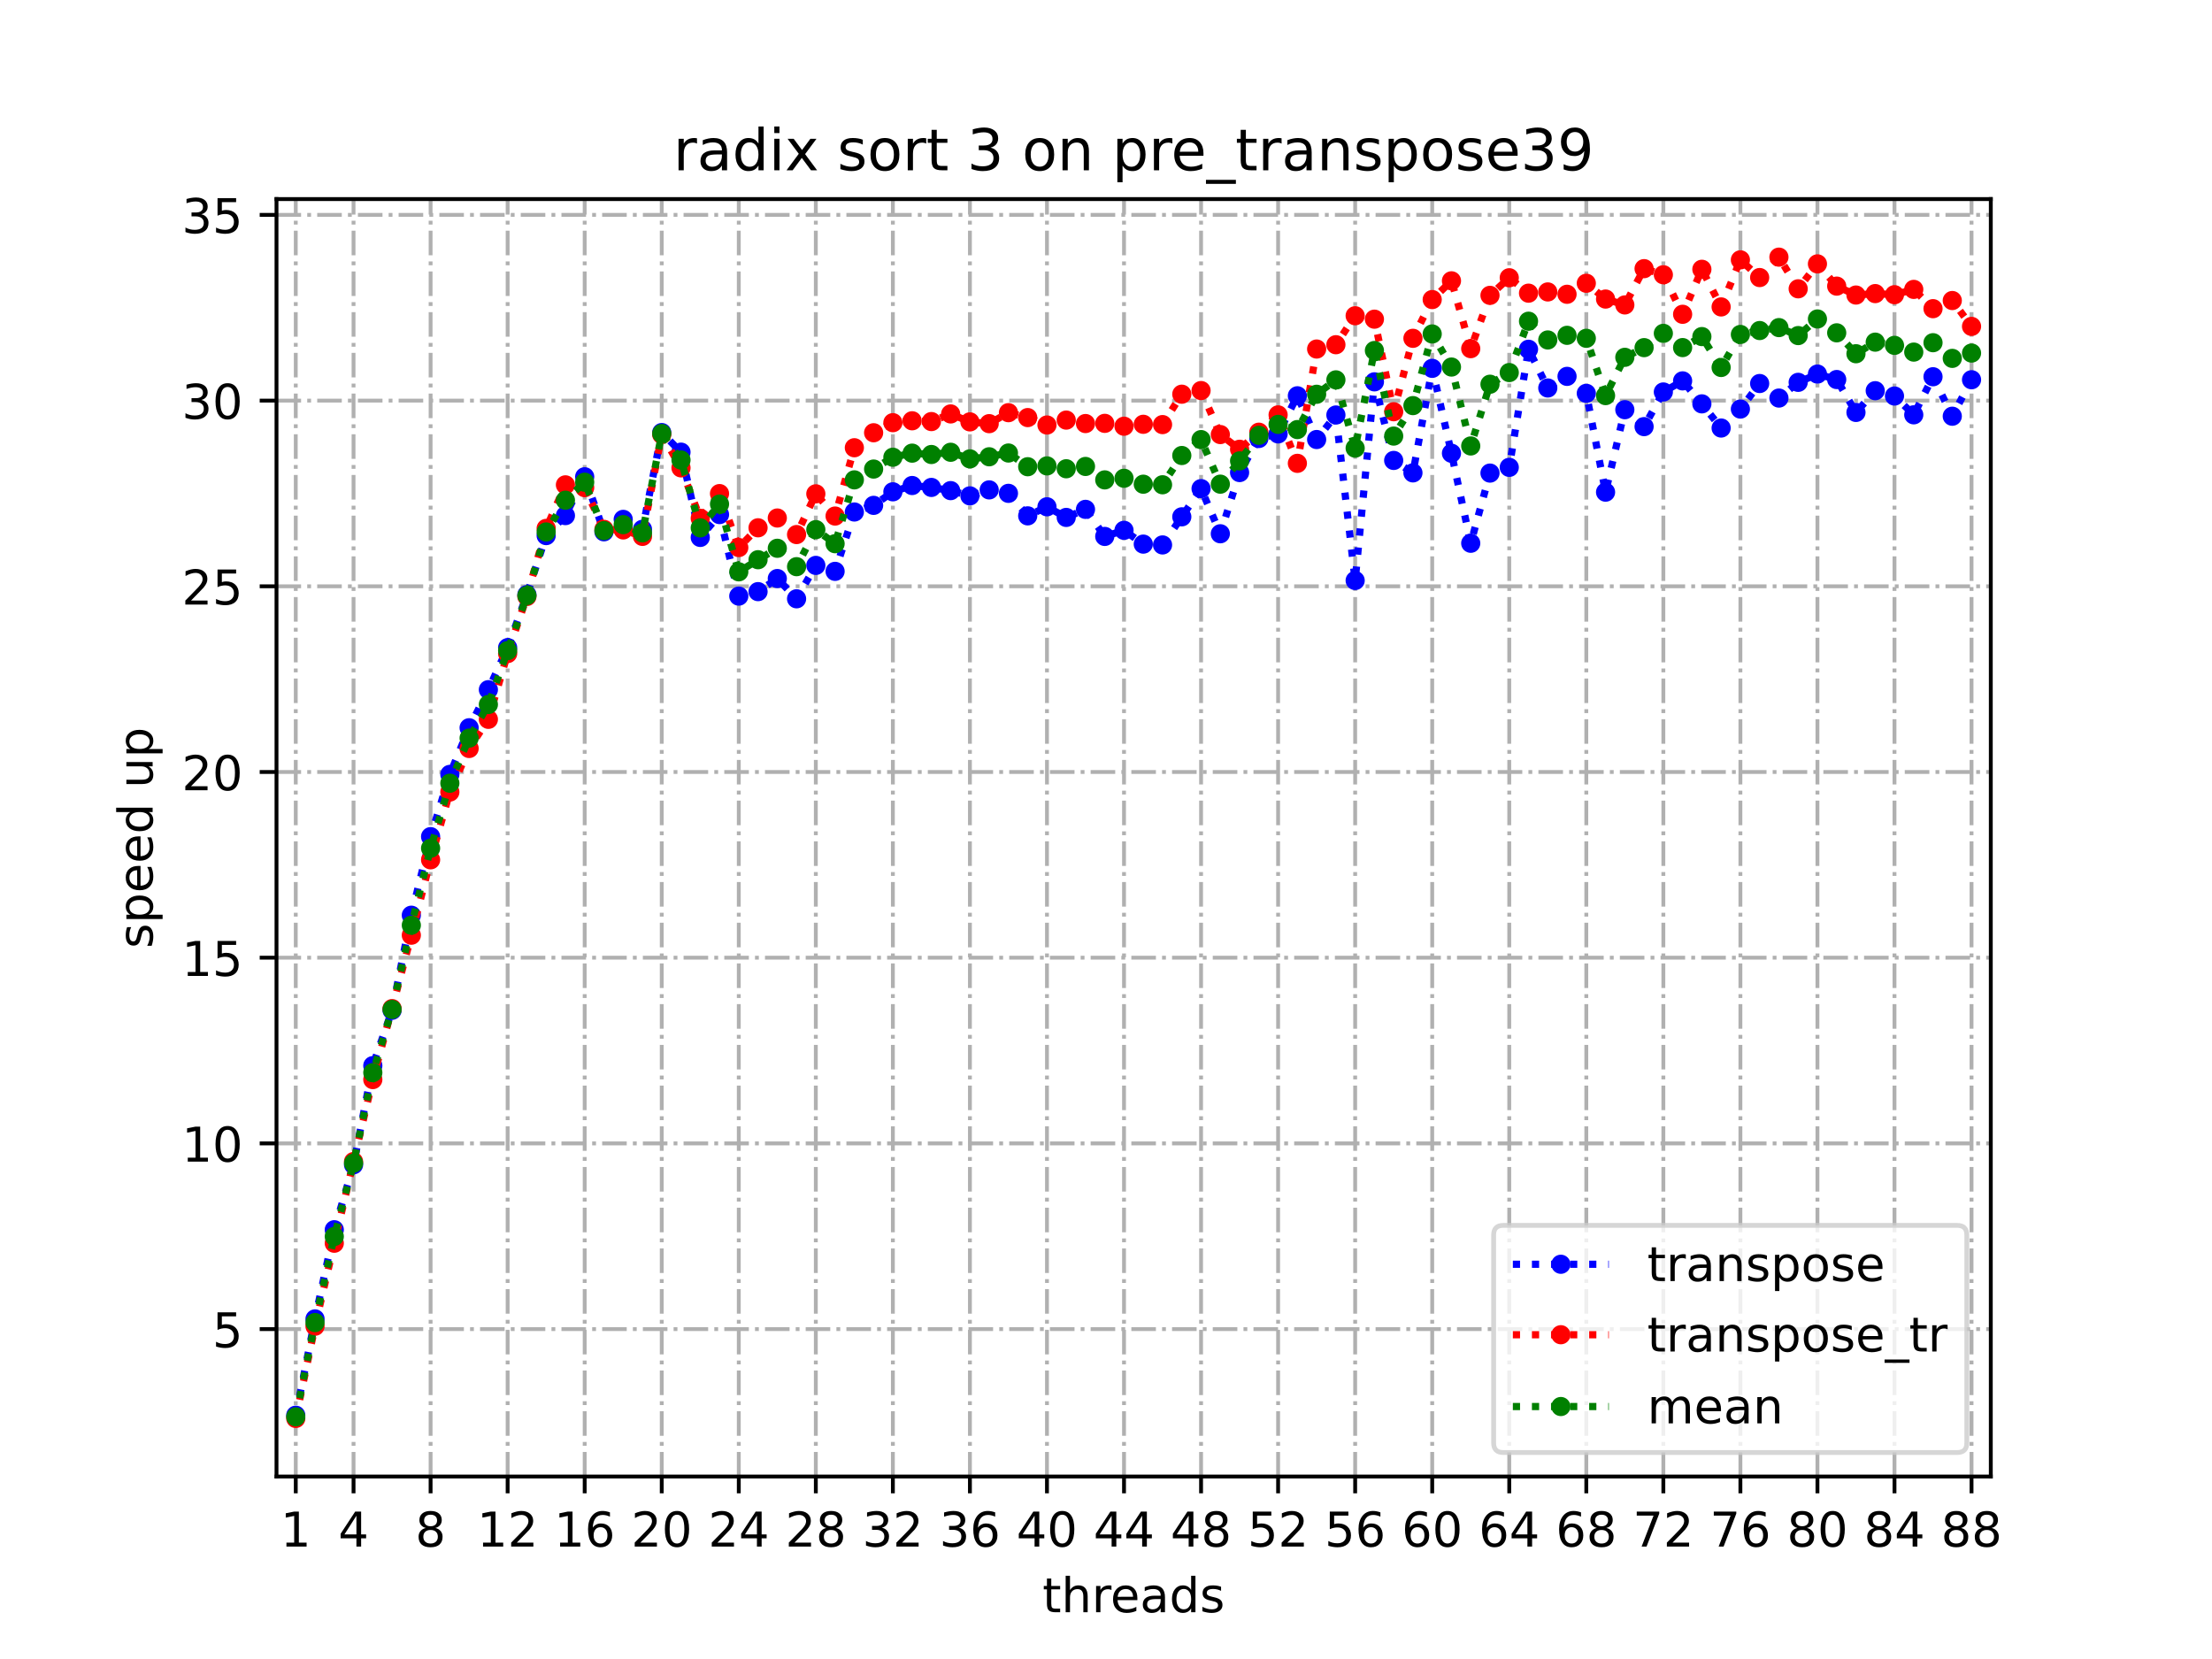 <?xml version="1.0" encoding="utf-8" standalone="no"?>
<!DOCTYPE svg PUBLIC "-//W3C//DTD SVG 1.1//EN"
  "http://www.w3.org/Graphics/SVG/1.1/DTD/svg11.dtd">
<!-- Created with matplotlib (https://matplotlib.org/) -->
<svg height="345.6pt" version="1.1" viewBox="0 0 460.8 345.6" width="460.8pt" xmlns="http://www.w3.org/2000/svg" xmlns:xlink="http://www.w3.org/1999/xlink">
 <defs>
  <style type="text/css">*{stroke-linecap:butt;stroke-linejoin:round;}</style>
 </defs>
 <g id="figure_1">
  <g id="patch_1">
   <path d="M 0 345.6 
L 460.8 345.6 
L 460.8 0 
L 0 0 
z
" style="fill:#ffffff;"/>
  </g>
  <g id="axes_1">
   <g id="patch_2">
    <path d="M 57.6 307.584 
L 414.72 307.584 
L 414.72 41.472 
L 57.6 41.472 
z
" style="fill:#ffffff;"/>
   </g>
   <g id="matplotlib.axis_1">
    <g id="xtick_1">
     <g id="line2d_1">
      <path clip-path="url(#ped9b4ec00b)" d="M 61.613 307.584 
L 61.613 41.472 
" style="fill:none;stroke:#b0b0b0;stroke-dasharray:5.12,1.28,0.8,1.28;stroke-dashoffset:0;stroke-width:0.8;"/>
     </g>
     <g id="line2d_2">
      <defs>
       <path d="M 0 0 
L 0 3.5 
" id="m7ba07cfc63" style="stroke:#000000;stroke-width:0.8;"/>
      </defs>
      <g>
       <use style="stroke:#000000;stroke-width:0.8;" x="61.613" xlink:href="#m7ba07cfc63" y="307.584"/>
      </g>
     </g>
     <g id="text_1">
      <!-- 1 -->
      <g transform="translate(58.431 322.182)scale(0.1 -0.1)">
       <defs>
        <path d="M 12.406 8.297 
L 28.516 8.297 
L 28.516 63.922 
L 10.984 60.406 
L 10.984 69.391 
L 28.422 72.906 
L 38.281 72.906 
L 38.281 8.297 
L 54.391 8.297 
L 54.391 0 
L 12.406 0 
z
" id="DejaVuSans-49"/>
       </defs>
       <use xlink:href="#DejaVuSans-49"/>
      </g>
     </g>
    </g>
    <g id="xtick_2">
     <g id="line2d_3">
      <path clip-path="url(#ped9b4ec00b)" d="M 73.65 307.584 
L 73.65 41.472 
" style="fill:none;stroke:#b0b0b0;stroke-dasharray:5.12,1.28,0.8,1.28;stroke-dashoffset:0;stroke-width:0.8;"/>
     </g>
     <g id="line2d_4">
      <g>
       <use style="stroke:#000000;stroke-width:0.8;" x="73.65" xlink:href="#m7ba07cfc63" y="307.584"/>
      </g>
     </g>
     <g id="text_2">
      <!-- 4 -->
      <g transform="translate(70.469 322.182)scale(0.1 -0.1)">
       <defs>
        <path d="M 37.797 64.312 
L 12.891 25.391 
L 37.797 25.391 
z
M 35.203 72.906 
L 47.609 72.906 
L 47.609 25.391 
L 58.016 25.391 
L 58.016 17.188 
L 47.609 17.188 
L 47.609 0 
L 37.797 0 
L 37.797 17.188 
L 4.891 17.188 
L 4.891 26.703 
z
" id="DejaVuSans-52"/>
       </defs>
       <use xlink:href="#DejaVuSans-52"/>
      </g>
     </g>
    </g>
    <g id="xtick_3">
     <g id="line2d_5">
      <path clip-path="url(#ped9b4ec00b)" d="M 89.701 307.584 
L 89.701 41.472 
" style="fill:none;stroke:#b0b0b0;stroke-dasharray:5.12,1.28,0.8,1.28;stroke-dashoffset:0;stroke-width:0.8;"/>
     </g>
     <g id="line2d_6">
      <g>
       <use style="stroke:#000000;stroke-width:0.8;" x="89.701" xlink:href="#m7ba07cfc63" y="307.584"/>
      </g>
     </g>
     <g id="text_3">
      <!-- 8 -->
      <g transform="translate(86.519 322.182)scale(0.1 -0.1)">
       <defs>
        <path d="M 31.781 34.625 
Q 24.75 34.625 20.719 30.859 
Q 16.703 27.094 16.703 20.516 
Q 16.703 13.922 20.719 10.156 
Q 24.75 6.391 31.781 6.391 
Q 38.812 6.391 42.859 10.172 
Q 46.922 13.969 46.922 20.516 
Q 46.922 27.094 42.891 30.859 
Q 38.875 34.625 31.781 34.625 
z
M 21.922 38.812 
Q 15.578 40.375 12.031 44.719 
Q 8.5 49.078 8.5 55.328 
Q 8.5 64.062 14.719 69.141 
Q 20.953 74.219 31.781 74.219 
Q 42.672 74.219 48.875 69.141 
Q 55.078 64.062 55.078 55.328 
Q 55.078 49.078 51.531 44.719 
Q 48 40.375 41.703 38.812 
Q 48.828 37.156 52.797 32.312 
Q 56.781 27.484 56.781 20.516 
Q 56.781 9.906 50.312 4.234 
Q 43.844 -1.422 31.781 -1.422 
Q 19.734 -1.422 13.25 4.234 
Q 6.781 9.906 6.781 20.516 
Q 6.781 27.484 10.781 32.312 
Q 14.797 37.156 21.922 38.812 
z
M 18.312 54.391 
Q 18.312 48.734 21.844 45.562 
Q 25.391 42.391 31.781 42.391 
Q 38.141 42.391 41.719 45.562 
Q 45.312 48.734 45.312 54.391 
Q 45.312 60.062 41.719 63.234 
Q 38.141 66.406 31.781 66.406 
Q 25.391 66.406 21.844 63.234 
Q 18.312 60.062 18.312 54.391 
z
" id="DejaVuSans-56"/>
       </defs>
       <use xlink:href="#DejaVuSans-56"/>
      </g>
     </g>
    </g>
    <g id="xtick_4">
     <g id="line2d_7">
      <path clip-path="url(#ped9b4ec00b)" d="M 105.751 307.584 
L 105.751 41.472 
" style="fill:none;stroke:#b0b0b0;stroke-dasharray:5.12,1.28,0.8,1.28;stroke-dashoffset:0;stroke-width:0.8;"/>
     </g>
     <g id="line2d_8">
      <g>
       <use style="stroke:#000000;stroke-width:0.8;" x="105.751" xlink:href="#m7ba07cfc63" y="307.584"/>
      </g>
     </g>
     <g id="text_4">
      <!-- 12 -->
      <g transform="translate(99.389 322.182)scale(0.1 -0.1)">
       <defs>
        <path d="M 19.188 8.297 
L 53.609 8.297 
L 53.609 0 
L 7.328 0 
L 7.328 8.297 
Q 12.938 14.109 22.625 23.891 
Q 32.328 33.688 34.812 36.531 
Q 39.547 41.844 41.422 45.531 
Q 43.312 49.219 43.312 52.781 
Q 43.312 58.594 39.234 62.25 
Q 35.156 65.922 28.609 65.922 
Q 23.969 65.922 18.812 64.312 
Q 13.672 62.703 7.812 59.422 
L 7.812 69.391 
Q 13.766 71.781 18.938 73 
Q 24.125 74.219 28.422 74.219 
Q 39.75 74.219 46.484 68.547 
Q 53.219 62.891 53.219 53.422 
Q 53.219 48.922 51.531 44.891 
Q 49.859 40.875 45.406 35.406 
Q 44.188 33.984 37.641 27.219 
Q 31.109 20.453 19.188 8.297 
z
" id="DejaVuSans-50"/>
       </defs>
       <use xlink:href="#DejaVuSans-49"/>
       <use x="63.623" xlink:href="#DejaVuSans-50"/>
      </g>
     </g>
    </g>
    <g id="xtick_5">
     <g id="line2d_9">
      <path clip-path="url(#ped9b4ec00b)" d="M 121.801 307.584 
L 121.801 41.472 
" style="fill:none;stroke:#b0b0b0;stroke-dasharray:5.12,1.28,0.8,1.28;stroke-dashoffset:0;stroke-width:0.8;"/>
     </g>
     <g id="line2d_10">
      <g>
       <use style="stroke:#000000;stroke-width:0.8;" x="121.801" xlink:href="#m7ba07cfc63" y="307.584"/>
      </g>
     </g>
     <g id="text_5">
      <!-- 16 -->
      <g transform="translate(115.439 322.182)scale(0.1 -0.1)">
       <defs>
        <path d="M 33.016 40.375 
Q 26.375 40.375 22.484 35.828 
Q 18.609 31.297 18.609 23.391 
Q 18.609 15.531 22.484 10.953 
Q 26.375 6.391 33.016 6.391 
Q 39.656 6.391 43.531 10.953 
Q 47.406 15.531 47.406 23.391 
Q 47.406 31.297 43.531 35.828 
Q 39.656 40.375 33.016 40.375 
z
M 52.594 71.297 
L 52.594 62.312 
Q 48.875 64.062 45.094 64.984 
Q 41.312 65.922 37.594 65.922 
Q 27.828 65.922 22.672 59.328 
Q 17.531 52.734 16.797 39.406 
Q 19.672 43.656 24.016 45.922 
Q 28.375 48.188 33.594 48.188 
Q 44.578 48.188 50.953 41.516 
Q 57.328 34.859 57.328 23.391 
Q 57.328 12.156 50.688 5.359 
Q 44.047 -1.422 33.016 -1.422 
Q 20.359 -1.422 13.672 8.266 
Q 6.984 17.969 6.984 36.375 
Q 6.984 53.656 15.188 63.938 
Q 23.391 74.219 37.203 74.219 
Q 40.922 74.219 44.703 73.484 
Q 48.484 72.75 52.594 71.297 
z
" id="DejaVuSans-54"/>
       </defs>
       <use xlink:href="#DejaVuSans-49"/>
       <use x="63.623" xlink:href="#DejaVuSans-54"/>
      </g>
     </g>
    </g>
    <g id="xtick_6">
     <g id="line2d_11">
      <path clip-path="url(#ped9b4ec00b)" d="M 137.852 307.584 
L 137.852 41.472 
" style="fill:none;stroke:#b0b0b0;stroke-dasharray:5.12,1.28,0.8,1.28;stroke-dashoffset:0;stroke-width:0.8;"/>
     </g>
     <g id="line2d_12">
      <g>
       <use style="stroke:#000000;stroke-width:0.8;" x="137.852" xlink:href="#m7ba07cfc63" y="307.584"/>
      </g>
     </g>
     <g id="text_6">
      <!-- 20 -->
      <g transform="translate(131.489 322.182)scale(0.1 -0.1)">
       <defs>
        <path d="M 31.781 66.406 
Q 24.172 66.406 20.328 58.906 
Q 16.5 51.422 16.5 36.375 
Q 16.5 21.391 20.328 13.891 
Q 24.172 6.391 31.781 6.391 
Q 39.453 6.391 43.281 13.891 
Q 47.125 21.391 47.125 36.375 
Q 47.125 51.422 43.281 58.906 
Q 39.453 66.406 31.781 66.406 
z
M 31.781 74.219 
Q 44.047 74.219 50.516 64.516 
Q 56.984 54.828 56.984 36.375 
Q 56.984 17.969 50.516 8.266 
Q 44.047 -1.422 31.781 -1.422 
Q 19.531 -1.422 13.062 8.266 
Q 6.594 17.969 6.594 36.375 
Q 6.594 54.828 13.062 64.516 
Q 19.531 74.219 31.781 74.219 
z
" id="DejaVuSans-48"/>
       </defs>
       <use xlink:href="#DejaVuSans-50"/>
       <use x="63.623" xlink:href="#DejaVuSans-48"/>
      </g>
     </g>
    </g>
    <g id="xtick_7">
     <g id="line2d_13">
      <path clip-path="url(#ped9b4ec00b)" d="M 153.902 307.584 
L 153.902 41.472 
" style="fill:none;stroke:#b0b0b0;stroke-dasharray:5.12,1.28,0.8,1.28;stroke-dashoffset:0;stroke-width:0.8;"/>
     </g>
     <g id="line2d_14">
      <g>
       <use style="stroke:#000000;stroke-width:0.8;" x="153.902" xlink:href="#m7ba07cfc63" y="307.584"/>
      </g>
     </g>
     <g id="text_7">
      <!-- 24 -->
      <g transform="translate(147.54 322.182)scale(0.1 -0.1)">
       <use xlink:href="#DejaVuSans-50"/>
       <use x="63.623" xlink:href="#DejaVuSans-52"/>
      </g>
     </g>
    </g>
    <g id="xtick_8">
     <g id="line2d_15">
      <path clip-path="url(#ped9b4ec00b)" d="M 169.952 307.584 
L 169.952 41.472 
" style="fill:none;stroke:#b0b0b0;stroke-dasharray:5.12,1.28,0.8,1.28;stroke-dashoffset:0;stroke-width:0.8;"/>
     </g>
     <g id="line2d_16">
      <g>
       <use style="stroke:#000000;stroke-width:0.8;" x="169.952" xlink:href="#m7ba07cfc63" y="307.584"/>
      </g>
     </g>
     <g id="text_8">
      <!-- 28 -->
      <g transform="translate(163.59 322.182)scale(0.1 -0.1)">
       <use xlink:href="#DejaVuSans-50"/>
       <use x="63.623" xlink:href="#DejaVuSans-56"/>
      </g>
     </g>
    </g>
    <g id="xtick_9">
     <g id="line2d_17">
      <path clip-path="url(#ped9b4ec00b)" d="M 186.003 307.584 
L 186.003 41.472 
" style="fill:none;stroke:#b0b0b0;stroke-dasharray:5.12,1.28,0.8,1.28;stroke-dashoffset:0;stroke-width:0.8;"/>
     </g>
     <g id="line2d_18">
      <g>
       <use style="stroke:#000000;stroke-width:0.8;" x="186.003" xlink:href="#m7ba07cfc63" y="307.584"/>
      </g>
     </g>
     <g id="text_9">
      <!-- 32 -->
      <g transform="translate(179.64 322.182)scale(0.1 -0.1)">
       <defs>
        <path d="M 40.578 39.312 
Q 47.656 37.797 51.625 33 
Q 55.609 28.219 55.609 21.188 
Q 55.609 10.406 48.188 4.484 
Q 40.766 -1.422 27.094 -1.422 
Q 22.516 -1.422 17.656 -0.516 
Q 12.797 0.391 7.625 2.203 
L 7.625 11.719 
Q 11.719 9.328 16.594 8.109 
Q 21.484 6.891 26.812 6.891 
Q 36.078 6.891 40.938 10.547 
Q 45.797 14.203 45.797 21.188 
Q 45.797 27.641 41.281 31.266 
Q 36.766 34.906 28.719 34.906 
L 20.219 34.906 
L 20.219 43.016 
L 29.109 43.016 
Q 36.375 43.016 40.234 45.922 
Q 44.094 48.828 44.094 54.297 
Q 44.094 59.906 40.109 62.906 
Q 36.141 65.922 28.719 65.922 
Q 24.656 65.922 20.016 65.031 
Q 15.375 64.156 9.812 62.312 
L 9.812 71.094 
Q 15.438 72.656 20.344 73.438 
Q 25.25 74.219 29.594 74.219 
Q 40.828 74.219 47.359 69.109 
Q 53.906 64.016 53.906 55.328 
Q 53.906 49.266 50.438 45.094 
Q 46.969 40.922 40.578 39.312 
z
" id="DejaVuSans-51"/>
       </defs>
       <use xlink:href="#DejaVuSans-51"/>
       <use x="63.623" xlink:href="#DejaVuSans-50"/>
      </g>
     </g>
    </g>
    <g id="xtick_10">
     <g id="line2d_19">
      <path clip-path="url(#ped9b4ec00b)" d="M 202.053 307.584 
L 202.053 41.472 
" style="fill:none;stroke:#b0b0b0;stroke-dasharray:5.12,1.28,0.8,1.28;stroke-dashoffset:0;stroke-width:0.8;"/>
     </g>
     <g id="line2d_20">
      <g>
       <use style="stroke:#000000;stroke-width:0.8;" x="202.053" xlink:href="#m7ba07cfc63" y="307.584"/>
      </g>
     </g>
     <g id="text_10">
      <!-- 36 -->
      <g transform="translate(195.691 322.182)scale(0.1 -0.1)">
       <use xlink:href="#DejaVuSans-51"/>
       <use x="63.623" xlink:href="#DejaVuSans-54"/>
      </g>
     </g>
    </g>
    <g id="xtick_11">
     <g id="line2d_21">
      <path clip-path="url(#ped9b4ec00b)" d="M 218.103 307.584 
L 218.103 41.472 
" style="fill:none;stroke:#b0b0b0;stroke-dasharray:5.12,1.28,0.8,1.28;stroke-dashoffset:0;stroke-width:0.8;"/>
     </g>
     <g id="line2d_22">
      <g>
       <use style="stroke:#000000;stroke-width:0.8;" x="218.103" xlink:href="#m7ba07cfc63" y="307.584"/>
      </g>
     </g>
     <g id="text_11">
      <!-- 40 -->
      <g transform="translate(211.741 322.182)scale(0.1 -0.1)">
       <use xlink:href="#DejaVuSans-52"/>
       <use x="63.623" xlink:href="#DejaVuSans-48"/>
      </g>
     </g>
    </g>
    <g id="xtick_12">
     <g id="line2d_23">
      <path clip-path="url(#ped9b4ec00b)" d="M 234.154 307.584 
L 234.154 41.472 
" style="fill:none;stroke:#b0b0b0;stroke-dasharray:5.12,1.28,0.8,1.28;stroke-dashoffset:0;stroke-width:0.8;"/>
     </g>
     <g id="line2d_24">
      <g>
       <use style="stroke:#000000;stroke-width:0.8;" x="234.154" xlink:href="#m7ba07cfc63" y="307.584"/>
      </g>
     </g>
     <g id="text_12">
      <!-- 44 -->
      <g transform="translate(227.791 322.182)scale(0.1 -0.1)">
       <use xlink:href="#DejaVuSans-52"/>
       <use x="63.623" xlink:href="#DejaVuSans-52"/>
      </g>
     </g>
    </g>
    <g id="xtick_13">
     <g id="line2d_25">
      <path clip-path="url(#ped9b4ec00b)" d="M 250.204 307.584 
L 250.204 41.472 
" style="fill:none;stroke:#b0b0b0;stroke-dasharray:5.12,1.28,0.8,1.28;stroke-dashoffset:0;stroke-width:0.8;"/>
     </g>
     <g id="line2d_26">
      <g>
       <use style="stroke:#000000;stroke-width:0.8;" x="250.204" xlink:href="#m7ba07cfc63" y="307.584"/>
      </g>
     </g>
     <g id="text_13">
      <!-- 48 -->
      <g transform="translate(243.842 322.182)scale(0.1 -0.1)">
       <use xlink:href="#DejaVuSans-52"/>
       <use x="63.623" xlink:href="#DejaVuSans-56"/>
      </g>
     </g>
    </g>
    <g id="xtick_14">
     <g id="line2d_27">
      <path clip-path="url(#ped9b4ec00b)" d="M 266.254 307.584 
L 266.254 41.472 
" style="fill:none;stroke:#b0b0b0;stroke-dasharray:5.12,1.28,0.8,1.28;stroke-dashoffset:0;stroke-width:0.8;"/>
     </g>
     <g id="line2d_28">
      <g>
       <use style="stroke:#000000;stroke-width:0.8;" x="266.254" xlink:href="#m7ba07cfc63" y="307.584"/>
      </g>
     </g>
     <g id="text_14">
      <!-- 52 -->
      <g transform="translate(259.892 322.182)scale(0.1 -0.1)">
       <defs>
        <path d="M 10.797 72.906 
L 49.516 72.906 
L 49.516 64.594 
L 19.828 64.594 
L 19.828 46.734 
Q 21.969 47.469 24.109 47.828 
Q 26.266 48.188 28.422 48.188 
Q 40.625 48.188 47.75 41.5 
Q 54.891 34.812 54.891 23.391 
Q 54.891 11.625 47.562 5.094 
Q 40.234 -1.422 26.906 -1.422 
Q 22.312 -1.422 17.547 -0.641 
Q 12.797 0.141 7.719 1.703 
L 7.719 11.625 
Q 12.109 9.234 16.797 8.062 
Q 21.484 6.891 26.703 6.891 
Q 35.156 6.891 40.078 11.328 
Q 45.016 15.766 45.016 23.391 
Q 45.016 31 40.078 35.438 
Q 35.156 39.891 26.703 39.891 
Q 22.75 39.891 18.812 39.016 
Q 14.891 38.141 10.797 36.281 
z
" id="DejaVuSans-53"/>
       </defs>
       <use xlink:href="#DejaVuSans-53"/>
       <use x="63.623" xlink:href="#DejaVuSans-50"/>
      </g>
     </g>
    </g>
    <g id="xtick_15">
     <g id="line2d_29">
      <path clip-path="url(#ped9b4ec00b)" d="M 282.305 307.584 
L 282.305 41.472 
" style="fill:none;stroke:#b0b0b0;stroke-dasharray:5.12,1.28,0.8,1.28;stroke-dashoffset:0;stroke-width:0.8;"/>
     </g>
     <g id="line2d_30">
      <g>
       <use style="stroke:#000000;stroke-width:0.8;" x="282.305" xlink:href="#m7ba07cfc63" y="307.584"/>
      </g>
     </g>
     <g id="text_15">
      <!-- 56 -->
      <g transform="translate(275.942 322.182)scale(0.1 -0.1)">
       <use xlink:href="#DejaVuSans-53"/>
       <use x="63.623" xlink:href="#DejaVuSans-54"/>
      </g>
     </g>
    </g>
    <g id="xtick_16">
     <g id="line2d_31">
      <path clip-path="url(#ped9b4ec00b)" d="M 298.355 307.584 
L 298.355 41.472 
" style="fill:none;stroke:#b0b0b0;stroke-dasharray:5.12,1.28,0.8,1.28;stroke-dashoffset:0;stroke-width:0.8;"/>
     </g>
     <g id="line2d_32">
      <g>
       <use style="stroke:#000000;stroke-width:0.8;" x="298.355" xlink:href="#m7ba07cfc63" y="307.584"/>
      </g>
     </g>
     <g id="text_16">
      <!-- 60 -->
      <g transform="translate(291.993 322.182)scale(0.1 -0.1)">
       <use xlink:href="#DejaVuSans-54"/>
       <use x="63.623" xlink:href="#DejaVuSans-48"/>
      </g>
     </g>
    </g>
    <g id="xtick_17">
     <g id="line2d_33">
      <path clip-path="url(#ped9b4ec00b)" d="M 314.405 307.584 
L 314.405 41.472 
" style="fill:none;stroke:#b0b0b0;stroke-dasharray:5.12,1.28,0.8,1.28;stroke-dashoffset:0;stroke-width:0.8;"/>
     </g>
     <g id="line2d_34">
      <g>
       <use style="stroke:#000000;stroke-width:0.8;" x="314.405" xlink:href="#m7ba07cfc63" y="307.584"/>
      </g>
     </g>
     <g id="text_17">
      <!-- 64 -->
      <g transform="translate(308.043 322.182)scale(0.1 -0.1)">
       <use xlink:href="#DejaVuSans-54"/>
       <use x="63.623" xlink:href="#DejaVuSans-52"/>
      </g>
     </g>
    </g>
    <g id="xtick_18">
     <g id="line2d_35">
      <path clip-path="url(#ped9b4ec00b)" d="M 330.456 307.584 
L 330.456 41.472 
" style="fill:none;stroke:#b0b0b0;stroke-dasharray:5.12,1.28,0.8,1.28;stroke-dashoffset:0;stroke-width:0.8;"/>
     </g>
     <g id="line2d_36">
      <g>
       <use style="stroke:#000000;stroke-width:0.8;" x="330.456" xlink:href="#m7ba07cfc63" y="307.584"/>
      </g>
     </g>
     <g id="text_18">
      <!-- 68 -->
      <g transform="translate(324.093 322.182)scale(0.1 -0.1)">
       <use xlink:href="#DejaVuSans-54"/>
       <use x="63.623" xlink:href="#DejaVuSans-56"/>
      </g>
     </g>
    </g>
    <g id="xtick_19">
     <g id="line2d_37">
      <path clip-path="url(#ped9b4ec00b)" d="M 346.506 307.584 
L 346.506 41.472 
" style="fill:none;stroke:#b0b0b0;stroke-dasharray:5.12,1.28,0.8,1.28;stroke-dashoffset:0;stroke-width:0.8;"/>
     </g>
     <g id="line2d_38">
      <g>
       <use style="stroke:#000000;stroke-width:0.8;" x="346.506" xlink:href="#m7ba07cfc63" y="307.584"/>
      </g>
     </g>
     <g id="text_19">
      <!-- 72 -->
      <g transform="translate(340.144 322.182)scale(0.1 -0.1)">
       <defs>
        <path d="M 8.203 72.906 
L 55.078 72.906 
L 55.078 68.703 
L 28.609 0 
L 18.312 0 
L 43.219 64.594 
L 8.203 64.594 
z
" id="DejaVuSans-55"/>
       </defs>
       <use xlink:href="#DejaVuSans-55"/>
       <use x="63.623" xlink:href="#DejaVuSans-50"/>
      </g>
     </g>
    </g>
    <g id="xtick_20">
     <g id="line2d_39">
      <path clip-path="url(#ped9b4ec00b)" d="M 362.556 307.584 
L 362.556 41.472 
" style="fill:none;stroke:#b0b0b0;stroke-dasharray:5.12,1.28,0.8,1.28;stroke-dashoffset:0;stroke-width:0.8;"/>
     </g>
     <g id="line2d_40">
      <g>
       <use style="stroke:#000000;stroke-width:0.8;" x="362.556" xlink:href="#m7ba07cfc63" y="307.584"/>
      </g>
     </g>
     <g id="text_20">
      <!-- 76 -->
      <g transform="translate(356.194 322.182)scale(0.1 -0.1)">
       <use xlink:href="#DejaVuSans-55"/>
       <use x="63.623" xlink:href="#DejaVuSans-54"/>
      </g>
     </g>
    </g>
    <g id="xtick_21">
     <g id="line2d_41">
      <path clip-path="url(#ped9b4ec00b)" d="M 378.607 307.584 
L 378.607 41.472 
" style="fill:none;stroke:#b0b0b0;stroke-dasharray:5.12,1.28,0.8,1.28;stroke-dashoffset:0;stroke-width:0.8;"/>
     </g>
     <g id="line2d_42">
      <g>
       <use style="stroke:#000000;stroke-width:0.8;" x="378.607" xlink:href="#m7ba07cfc63" y="307.584"/>
      </g>
     </g>
     <g id="text_21">
      <!-- 80 -->
      <g transform="translate(372.244 322.182)scale(0.1 -0.1)">
       <use xlink:href="#DejaVuSans-56"/>
       <use x="63.623" xlink:href="#DejaVuSans-48"/>
      </g>
     </g>
    </g>
    <g id="xtick_22">
     <g id="line2d_43">
      <path clip-path="url(#ped9b4ec00b)" d="M 394.657 307.584 
L 394.657 41.472 
" style="fill:none;stroke:#b0b0b0;stroke-dasharray:5.12,1.28,0.8,1.28;stroke-dashoffset:0;stroke-width:0.8;"/>
     </g>
     <g id="line2d_44">
      <g>
       <use style="stroke:#000000;stroke-width:0.8;" x="394.657" xlink:href="#m7ba07cfc63" y="307.584"/>
      </g>
     </g>
     <g id="text_22">
      <!-- 84 -->
      <g transform="translate(388.295 322.182)scale(0.1 -0.1)">
       <use xlink:href="#DejaVuSans-56"/>
       <use x="63.623" xlink:href="#DejaVuSans-52"/>
      </g>
     </g>
    </g>
    <g id="xtick_23">
     <g id="line2d_45">
      <path clip-path="url(#ped9b4ec00b)" d="M 410.707 307.584 
L 410.707 41.472 
" style="fill:none;stroke:#b0b0b0;stroke-dasharray:5.12,1.28,0.8,1.28;stroke-dashoffset:0;stroke-width:0.8;"/>
     </g>
     <g id="line2d_46">
      <g>
       <use style="stroke:#000000;stroke-width:0.8;" x="410.707" xlink:href="#m7ba07cfc63" y="307.584"/>
      </g>
     </g>
     <g id="text_23">
      <!-- 88 -->
      <g transform="translate(404.345 322.182)scale(0.1 -0.1)">
       <use xlink:href="#DejaVuSans-56"/>
       <use x="63.623" xlink:href="#DejaVuSans-56"/>
      </g>
     </g>
    </g>
    <g id="text_24">
     <!-- threads -->
     <g transform="translate(217.169 335.861)scale(0.1 -0.1)">
      <defs>
       <path d="M 18.312 70.219 
L 18.312 54.688 
L 36.812 54.688 
L 36.812 47.703 
L 18.312 47.703 
L 18.312 18.016 
Q 18.312 11.328 20.141 9.422 
Q 21.969 7.516 27.594 7.516 
L 36.812 7.516 
L 36.812 0 
L 27.594 0 
Q 17.188 0 13.234 3.875 
Q 9.281 7.766 9.281 18.016 
L 9.281 47.703 
L 2.688 47.703 
L 2.688 54.688 
L 9.281 54.688 
L 9.281 70.219 
z
" id="DejaVuSans-116"/>
       <path d="M 54.891 33.016 
L 54.891 0 
L 45.906 0 
L 45.906 32.719 
Q 45.906 40.484 42.875 44.328 
Q 39.844 48.188 33.797 48.188 
Q 26.516 48.188 22.312 43.547 
Q 18.109 38.922 18.109 30.906 
L 18.109 0 
L 9.078 0 
L 9.078 75.984 
L 18.109 75.984 
L 18.109 46.188 
Q 21.344 51.125 25.703 53.562 
Q 30.078 56 35.797 56 
Q 45.219 56 50.047 50.172 
Q 54.891 44.344 54.891 33.016 
z
" id="DejaVuSans-104"/>
       <path d="M 41.109 46.297 
Q 39.594 47.172 37.812 47.578 
Q 36.031 48 33.891 48 
Q 26.266 48 22.188 43.047 
Q 18.109 38.094 18.109 28.812 
L 18.109 0 
L 9.078 0 
L 9.078 54.688 
L 18.109 54.688 
L 18.109 46.188 
Q 20.953 51.172 25.484 53.578 
Q 30.031 56 36.531 56 
Q 37.453 56 38.578 55.875 
Q 39.703 55.766 41.062 55.516 
z
" id="DejaVuSans-114"/>
       <path d="M 56.203 29.594 
L 56.203 25.203 
L 14.891 25.203 
Q 15.484 15.922 20.484 11.062 
Q 25.484 6.203 34.422 6.203 
Q 39.594 6.203 44.453 7.469 
Q 49.312 8.734 54.109 11.281 
L 54.109 2.781 
Q 49.266 0.734 44.188 -0.344 
Q 39.109 -1.422 33.891 -1.422 
Q 20.797 -1.422 13.156 6.188 
Q 5.516 13.812 5.516 26.812 
Q 5.516 40.234 12.766 48.109 
Q 20.016 56 32.328 56 
Q 43.359 56 49.781 48.891 
Q 56.203 41.797 56.203 29.594 
z
M 47.219 32.234 
Q 47.125 39.594 43.094 43.984 
Q 39.062 48.391 32.422 48.391 
Q 24.906 48.391 20.391 44.141 
Q 15.875 39.891 15.188 32.172 
z
" id="DejaVuSans-101"/>
       <path d="M 34.281 27.484 
Q 23.391 27.484 19.188 25 
Q 14.984 22.516 14.984 16.5 
Q 14.984 11.719 18.141 8.906 
Q 21.297 6.109 26.703 6.109 
Q 34.188 6.109 38.703 11.406 
Q 43.219 16.703 43.219 25.484 
L 43.219 27.484 
z
M 52.203 31.203 
L 52.203 0 
L 43.219 0 
L 43.219 8.297 
Q 40.141 3.328 35.547 0.953 
Q 30.953 -1.422 24.312 -1.422 
Q 15.922 -1.422 10.953 3.297 
Q 6 8.016 6 15.922 
Q 6 25.141 12.172 29.828 
Q 18.359 34.516 30.609 34.516 
L 43.219 34.516 
L 43.219 35.406 
Q 43.219 41.609 39.141 45 
Q 35.062 48.391 27.688 48.391 
Q 23 48.391 18.547 47.266 
Q 14.109 46.141 10.016 43.891 
L 10.016 52.203 
Q 14.938 54.109 19.578 55.047 
Q 24.219 56 28.609 56 
Q 40.484 56 46.344 49.844 
Q 52.203 43.703 52.203 31.203 
z
" id="DejaVuSans-97"/>
       <path d="M 45.406 46.391 
L 45.406 75.984 
L 54.391 75.984 
L 54.391 0 
L 45.406 0 
L 45.406 8.203 
Q 42.578 3.328 38.25 0.953 
Q 33.938 -1.422 27.875 -1.422 
Q 17.969 -1.422 11.734 6.484 
Q 5.516 14.406 5.516 27.297 
Q 5.516 40.188 11.734 48.094 
Q 17.969 56 27.875 56 
Q 33.938 56 38.25 53.625 
Q 42.578 51.266 45.406 46.391 
z
M 14.797 27.297 
Q 14.797 17.391 18.875 11.75 
Q 22.953 6.109 30.078 6.109 
Q 37.203 6.109 41.297 11.75 
Q 45.406 17.391 45.406 27.297 
Q 45.406 37.203 41.297 42.844 
Q 37.203 48.484 30.078 48.484 
Q 22.953 48.484 18.875 42.844 
Q 14.797 37.203 14.797 27.297 
z
" id="DejaVuSans-100"/>
       <path d="M 44.281 53.078 
L 44.281 44.578 
Q 40.484 46.531 36.375 47.5 
Q 32.281 48.484 27.875 48.484 
Q 21.188 48.484 17.844 46.438 
Q 14.5 44.391 14.5 40.281 
Q 14.5 37.156 16.891 35.375 
Q 19.281 33.594 26.516 31.984 
L 29.594 31.297 
Q 39.156 29.25 43.188 25.516 
Q 47.219 21.781 47.219 15.094 
Q 47.219 7.469 41.188 3.016 
Q 35.156 -1.422 24.609 -1.422 
Q 20.219 -1.422 15.453 -0.562 
Q 10.688 0.297 5.422 2 
L 5.422 11.281 
Q 10.406 8.688 15.234 7.391 
Q 20.062 6.109 24.812 6.109 
Q 31.156 6.109 34.562 8.281 
Q 37.984 10.453 37.984 14.406 
Q 37.984 18.062 35.516 20.016 
Q 33.062 21.969 24.703 23.781 
L 21.578 24.516 
Q 13.234 26.266 9.516 29.906 
Q 5.812 33.547 5.812 39.891 
Q 5.812 47.609 11.281 51.797 
Q 16.75 56 26.812 56 
Q 31.781 56 36.172 55.266 
Q 40.578 54.547 44.281 53.078 
z
" id="DejaVuSans-115"/>
      </defs>
      <use xlink:href="#DejaVuSans-116"/>
      <use x="39.209" xlink:href="#DejaVuSans-104"/>
      <use x="102.588" xlink:href="#DejaVuSans-114"/>
      <use x="141.451" xlink:href="#DejaVuSans-101"/>
      <use x="202.975" xlink:href="#DejaVuSans-97"/>
      <use x="264.254" xlink:href="#DejaVuSans-100"/>
      <use x="327.73" xlink:href="#DejaVuSans-115"/>
     </g>
    </g>
   </g>
   <g id="matplotlib.axis_2">
    <g id="ytick_1">
     <g id="line2d_47">
      <path clip-path="url(#ped9b4ec00b)" d="M 57.6 276.877 
L 414.72 276.877 
" style="fill:none;stroke:#b0b0b0;stroke-dasharray:5.12,1.28,0.8,1.28;stroke-dashoffset:0;stroke-width:0.8;"/>
     </g>
     <g id="line2d_48">
      <defs>
       <path d="M 0 0 
L -3.5 0 
" id="m6d50cd0c7d" style="stroke:#000000;stroke-width:0.8;"/>
      </defs>
      <g>
       <use style="stroke:#000000;stroke-width:0.8;" x="57.6" xlink:href="#m6d50cd0c7d" y="276.877"/>
      </g>
     </g>
     <g id="text_25">
      <!-- 5 -->
      <g transform="translate(44.237 280.676)scale(0.1 -0.1)">
       <use xlink:href="#DejaVuSans-53"/>
      </g>
     </g>
    </g>
    <g id="ytick_2">
     <g id="line2d_49">
      <path clip-path="url(#ped9b4ec00b)" d="M 57.6 238.191 
L 414.72 238.191 
" style="fill:none;stroke:#b0b0b0;stroke-dasharray:5.12,1.28,0.8,1.28;stroke-dashoffset:0;stroke-width:0.8;"/>
     </g>
     <g id="line2d_50">
      <g>
       <use style="stroke:#000000;stroke-width:0.8;" x="57.6" xlink:href="#m6d50cd0c7d" y="238.191"/>
      </g>
     </g>
     <g id="text_26">
      <!-- 10 -->
      <g transform="translate(37.875 241.991)scale(0.1 -0.1)">
       <use xlink:href="#DejaVuSans-49"/>
       <use x="63.623" xlink:href="#DejaVuSans-48"/>
      </g>
     </g>
    </g>
    <g id="ytick_3">
     <g id="line2d_51">
      <path clip-path="url(#ped9b4ec00b)" d="M 57.6 199.506 
L 414.72 199.506 
" style="fill:none;stroke:#b0b0b0;stroke-dasharray:5.12,1.28,0.8,1.28;stroke-dashoffset:0;stroke-width:0.8;"/>
     </g>
     <g id="line2d_52">
      <g>
       <use style="stroke:#000000;stroke-width:0.8;" x="57.6" xlink:href="#m6d50cd0c7d" y="199.506"/>
      </g>
     </g>
     <g id="text_27">
      <!-- 15 -->
      <g transform="translate(37.875 203.305)scale(0.1 -0.1)">
       <use xlink:href="#DejaVuSans-49"/>
       <use x="63.623" xlink:href="#DejaVuSans-53"/>
      </g>
     </g>
    </g>
    <g id="ytick_4">
     <g id="line2d_53">
      <path clip-path="url(#ped9b4ec00b)" d="M 57.6 160.821 
L 414.72 160.821 
" style="fill:none;stroke:#b0b0b0;stroke-dasharray:5.12,1.28,0.8,1.28;stroke-dashoffset:0;stroke-width:0.8;"/>
     </g>
     <g id="line2d_54">
      <g>
       <use style="stroke:#000000;stroke-width:0.8;" x="57.6" xlink:href="#m6d50cd0c7d" y="160.821"/>
      </g>
     </g>
     <g id="text_28">
      <!-- 20 -->
      <g transform="translate(37.875 164.62)scale(0.1 -0.1)">
       <use xlink:href="#DejaVuSans-50"/>
       <use x="63.623" xlink:href="#DejaVuSans-48"/>
      </g>
     </g>
    </g>
    <g id="ytick_5">
     <g id="line2d_55">
      <path clip-path="url(#ped9b4ec00b)" d="M 57.6 122.136 
L 414.72 122.136 
" style="fill:none;stroke:#b0b0b0;stroke-dasharray:5.12,1.28,0.8,1.28;stroke-dashoffset:0;stroke-width:0.8;"/>
     </g>
     <g id="line2d_56">
      <g>
       <use style="stroke:#000000;stroke-width:0.8;" x="57.6" xlink:href="#m6d50cd0c7d" y="122.136"/>
      </g>
     </g>
     <g id="text_29">
      <!-- 25 -->
      <g transform="translate(37.875 125.935)scale(0.1 -0.1)">
       <use xlink:href="#DejaVuSans-50"/>
       <use x="63.623" xlink:href="#DejaVuSans-53"/>
      </g>
     </g>
    </g>
    <g id="ytick_6">
     <g id="line2d_57">
      <path clip-path="url(#ped9b4ec00b)" d="M 57.6 83.45 
L 414.72 83.45 
" style="fill:none;stroke:#b0b0b0;stroke-dasharray:5.12,1.28,0.8,1.28;stroke-dashoffset:0;stroke-width:0.8;"/>
     </g>
     <g id="line2d_58">
      <g>
       <use style="stroke:#000000;stroke-width:0.8;" x="57.6" xlink:href="#m6d50cd0c7d" y="83.45"/>
      </g>
     </g>
     <g id="text_30">
      <!-- 30 -->
      <g transform="translate(37.875 87.25)scale(0.1 -0.1)">
       <use xlink:href="#DejaVuSans-51"/>
       <use x="63.623" xlink:href="#DejaVuSans-48"/>
      </g>
     </g>
    </g>
    <g id="ytick_7">
     <g id="line2d_59">
      <path clip-path="url(#ped9b4ec00b)" d="M 57.6 44.765 
L 414.72 44.765 
" style="fill:none;stroke:#b0b0b0;stroke-dasharray:5.12,1.28,0.8,1.28;stroke-dashoffset:0;stroke-width:0.8;"/>
     </g>
     <g id="line2d_60">
      <g>
       <use style="stroke:#000000;stroke-width:0.8;" x="57.6" xlink:href="#m6d50cd0c7d" y="44.765"/>
      </g>
     </g>
     <g id="text_31">
      <!-- 35 -->
      <g transform="translate(37.875 48.564)scale(0.1 -0.1)">
       <use xlink:href="#DejaVuSans-51"/>
       <use x="63.623" xlink:href="#DejaVuSans-53"/>
      </g>
     </g>
    </g>
    <g id="text_32">
     <!-- speed up -->
     <g transform="translate(31.795 197.566)rotate(-90)scale(0.1 -0.1)">
      <defs>
       <path d="M 18.109 8.203 
L 18.109 -20.797 
L 9.078 -20.797 
L 9.078 54.688 
L 18.109 54.688 
L 18.109 46.391 
Q 20.953 51.266 25.266 53.625 
Q 29.594 56 35.594 56 
Q 45.562 56 51.781 48.094 
Q 58.016 40.188 58.016 27.297 
Q 58.016 14.406 51.781 6.484 
Q 45.562 -1.422 35.594 -1.422 
Q 29.594 -1.422 25.266 0.953 
Q 20.953 3.328 18.109 8.203 
z
M 48.688 27.297 
Q 48.688 37.203 44.609 42.844 
Q 40.531 48.484 33.406 48.484 
Q 26.266 48.484 22.188 42.844 
Q 18.109 37.203 18.109 27.297 
Q 18.109 17.391 22.188 11.75 
Q 26.266 6.109 33.406 6.109 
Q 40.531 6.109 44.609 11.75 
Q 48.688 17.391 48.688 27.297 
z
" id="DejaVuSans-112"/>
       <path id="DejaVuSans-32"/>
       <path d="M 8.5 21.578 
L 8.5 54.688 
L 17.484 54.688 
L 17.484 21.922 
Q 17.484 14.156 20.5 10.266 
Q 23.531 6.391 29.594 6.391 
Q 36.859 6.391 41.078 11.031 
Q 45.312 15.672 45.312 23.688 
L 45.312 54.688 
L 54.297 54.688 
L 54.297 0 
L 45.312 0 
L 45.312 8.406 
Q 42.047 3.422 37.719 1 
Q 33.406 -1.422 27.688 -1.422 
Q 18.266 -1.422 13.375 4.438 
Q 8.5 10.297 8.5 21.578 
z
M 31.109 56 
z
" id="DejaVuSans-117"/>
      </defs>
      <use xlink:href="#DejaVuSans-115"/>
      <use x="52.1" xlink:href="#DejaVuSans-112"/>
      <use x="115.576" xlink:href="#DejaVuSans-101"/>
      <use x="177.1" xlink:href="#DejaVuSans-101"/>
      <use x="238.623" xlink:href="#DejaVuSans-100"/>
      <use x="302.1" xlink:href="#DejaVuSans-32"/>
      <use x="333.887" xlink:href="#DejaVuSans-117"/>
      <use x="397.266" xlink:href="#DejaVuSans-112"/>
     </g>
    </g>
   </g>
   <g id="line2d_61">
    <path clip-path="url(#ped9b4ec00b)" d="M 61.613 294.818 
L 65.625 274.753 
L 69.638 256.18 
L 73.65 242.638 
L 77.663 221.994 
L 81.676 210.462 
L 85.688 190.657 
L 89.701 174.287 
L 93.713 161.32 
L 97.726 151.605 
L 101.738 143.671 
L 105.751 134.918 
L 109.764 123.878 
L 113.776 111.573 
L 117.789 107.407 
L 121.801 99.319 
L 125.814 110.784 
L 129.827 108.196 
L 133.839 110.266 
L 137.852 90.111 
L 141.864 94.191 
L 145.877 111.954 
L 149.889 107.194 
L 153.902 124.18 
L 157.915 123.247 
L 161.927 120.521 
L 165.94 124.741 
L 169.952 117.785 
L 173.965 119.024 
L 177.978 106.659 
L 181.99 105.277 
L 186.003 102.452 
L 190.015 101.142 
L 194.028 101.541 
L 198.04 102.205 
L 202.053 103.297 
L 206.066 102.052 
L 210.078 102.773 
L 214.091 107.463 
L 218.103 105.574 
L 222.116 107.789 
L 226.129 106.108 
L 230.141 111.748 
L 234.154 110.476 
L 238.166 113.35 
L 242.179 113.521 
L 246.191 107.662 
L 250.204 101.79 
L 254.217 111.193 
L 258.229 98.44 
L 262.242 91.345 
L 266.254 90.39 
L 270.267 82.45 
L 274.28 91.559 
L 278.292 86.453 
L 282.305 120.931 
L 286.317 79.546 
L 290.33 95.918 
L 294.342 98.511 
L 298.355 76.735 
L 302.368 94.422 
L 306.38 113.171 
L 310.393 98.553 
L 314.405 97.359 
L 318.418 72.759 
L 322.431 80.825 
L 326.443 78.405 
L 330.456 81.94 
L 334.468 102.525 
L 338.481 85.349 
L 342.493 88.874 
L 346.506 81.656 
L 350.519 79.344 
L 354.531 84.132 
L 358.544 89.167 
L 362.556 85.216 
L 366.569 79.894 
L 370.582 82.924 
L 374.594 79.649 
L 378.607 77.924 
L 382.619 79.063 
L 386.632 85.917 
L 390.644 81.391 
L 394.657 82.5 
L 398.67 86.415 
L 402.682 78.483 
L 406.695 86.707 
L 410.707 79.107 
" style="fill:none;stroke:#0000ff;stroke-dasharray:1.5,2.475;stroke-dashoffset:0;stroke-width:1.5;"/>
    <defs>
     <path d="M 0 1.5 
C 0.398 1.5 0.779 1.342 1.061 1.061 
C 1.342 0.779 1.5 0.398 1.5 0 
C 1.5 -0.398 1.342 -0.779 1.061 -1.061 
C 0.779 -1.342 0.398 -1.5 0 -1.5 
C -0.398 -1.5 -0.779 -1.342 -1.061 -1.061 
C -1.342 -0.779 -1.5 -0.398 -1.5 0 
C -1.5 0.398 -1.342 0.779 -1.061 1.061 
C -0.779 1.342 -0.398 1.5 0 1.5 
z
" id="m5a785788f7" style="stroke:#0000ff;"/>
    </defs>
    <g clip-path="url(#ped9b4ec00b)">
     <use style="fill:#0000ff;stroke:#0000ff;" x="61.613" xlink:href="#m5a785788f7" y="294.818"/>
     <use style="fill:#0000ff;stroke:#0000ff;" x="65.625" xlink:href="#m5a785788f7" y="274.753"/>
     <use style="fill:#0000ff;stroke:#0000ff;" x="69.638" xlink:href="#m5a785788f7" y="256.18"/>
     <use style="fill:#0000ff;stroke:#0000ff;" x="73.65" xlink:href="#m5a785788f7" y="242.638"/>
     <use style="fill:#0000ff;stroke:#0000ff;" x="77.663" xlink:href="#m5a785788f7" y="221.994"/>
     <use style="fill:#0000ff;stroke:#0000ff;" x="81.676" xlink:href="#m5a785788f7" y="210.462"/>
     <use style="fill:#0000ff;stroke:#0000ff;" x="85.688" xlink:href="#m5a785788f7" y="190.657"/>
     <use style="fill:#0000ff;stroke:#0000ff;" x="89.701" xlink:href="#m5a785788f7" y="174.287"/>
     <use style="fill:#0000ff;stroke:#0000ff;" x="93.713" xlink:href="#m5a785788f7" y="161.32"/>
     <use style="fill:#0000ff;stroke:#0000ff;" x="97.726" xlink:href="#m5a785788f7" y="151.605"/>
     <use style="fill:#0000ff;stroke:#0000ff;" x="101.738" xlink:href="#m5a785788f7" y="143.671"/>
     <use style="fill:#0000ff;stroke:#0000ff;" x="105.751" xlink:href="#m5a785788f7" y="134.918"/>
     <use style="fill:#0000ff;stroke:#0000ff;" x="109.764" xlink:href="#m5a785788f7" y="123.878"/>
     <use style="fill:#0000ff;stroke:#0000ff;" x="113.776" xlink:href="#m5a785788f7" y="111.573"/>
     <use style="fill:#0000ff;stroke:#0000ff;" x="117.789" xlink:href="#m5a785788f7" y="107.407"/>
     <use style="fill:#0000ff;stroke:#0000ff;" x="121.801" xlink:href="#m5a785788f7" y="99.319"/>
     <use style="fill:#0000ff;stroke:#0000ff;" x="125.814" xlink:href="#m5a785788f7" y="110.784"/>
     <use style="fill:#0000ff;stroke:#0000ff;" x="129.827" xlink:href="#m5a785788f7" y="108.196"/>
     <use style="fill:#0000ff;stroke:#0000ff;" x="133.839" xlink:href="#m5a785788f7" y="110.266"/>
     <use style="fill:#0000ff;stroke:#0000ff;" x="137.852" xlink:href="#m5a785788f7" y="90.111"/>
     <use style="fill:#0000ff;stroke:#0000ff;" x="141.864" xlink:href="#m5a785788f7" y="94.191"/>
     <use style="fill:#0000ff;stroke:#0000ff;" x="145.877" xlink:href="#m5a785788f7" y="111.954"/>
     <use style="fill:#0000ff;stroke:#0000ff;" x="149.889" xlink:href="#m5a785788f7" y="107.194"/>
     <use style="fill:#0000ff;stroke:#0000ff;" x="153.902" xlink:href="#m5a785788f7" y="124.18"/>
     <use style="fill:#0000ff;stroke:#0000ff;" x="157.915" xlink:href="#m5a785788f7" y="123.247"/>
     <use style="fill:#0000ff;stroke:#0000ff;" x="161.927" xlink:href="#m5a785788f7" y="120.521"/>
     <use style="fill:#0000ff;stroke:#0000ff;" x="165.94" xlink:href="#m5a785788f7" y="124.741"/>
     <use style="fill:#0000ff;stroke:#0000ff;" x="169.952" xlink:href="#m5a785788f7" y="117.785"/>
     <use style="fill:#0000ff;stroke:#0000ff;" x="173.965" xlink:href="#m5a785788f7" y="119.024"/>
     <use style="fill:#0000ff;stroke:#0000ff;" x="177.978" xlink:href="#m5a785788f7" y="106.659"/>
     <use style="fill:#0000ff;stroke:#0000ff;" x="181.99" xlink:href="#m5a785788f7" y="105.277"/>
     <use style="fill:#0000ff;stroke:#0000ff;" x="186.003" xlink:href="#m5a785788f7" y="102.452"/>
     <use style="fill:#0000ff;stroke:#0000ff;" x="190.015" xlink:href="#m5a785788f7" y="101.142"/>
     <use style="fill:#0000ff;stroke:#0000ff;" x="194.028" xlink:href="#m5a785788f7" y="101.541"/>
     <use style="fill:#0000ff;stroke:#0000ff;" x="198.04" xlink:href="#m5a785788f7" y="102.205"/>
     <use style="fill:#0000ff;stroke:#0000ff;" x="202.053" xlink:href="#m5a785788f7" y="103.297"/>
     <use style="fill:#0000ff;stroke:#0000ff;" x="206.066" xlink:href="#m5a785788f7" y="102.052"/>
     <use style="fill:#0000ff;stroke:#0000ff;" x="210.078" xlink:href="#m5a785788f7" y="102.773"/>
     <use style="fill:#0000ff;stroke:#0000ff;" x="214.091" xlink:href="#m5a785788f7" y="107.463"/>
     <use style="fill:#0000ff;stroke:#0000ff;" x="218.103" xlink:href="#m5a785788f7" y="105.574"/>
     <use style="fill:#0000ff;stroke:#0000ff;" x="222.116" xlink:href="#m5a785788f7" y="107.789"/>
     <use style="fill:#0000ff;stroke:#0000ff;" x="226.129" xlink:href="#m5a785788f7" y="106.108"/>
     <use style="fill:#0000ff;stroke:#0000ff;" x="230.141" xlink:href="#m5a785788f7" y="111.748"/>
     <use style="fill:#0000ff;stroke:#0000ff;" x="234.154" xlink:href="#m5a785788f7" y="110.476"/>
     <use style="fill:#0000ff;stroke:#0000ff;" x="238.166" xlink:href="#m5a785788f7" y="113.35"/>
     <use style="fill:#0000ff;stroke:#0000ff;" x="242.179" xlink:href="#m5a785788f7" y="113.521"/>
     <use style="fill:#0000ff;stroke:#0000ff;" x="246.191" xlink:href="#m5a785788f7" y="107.662"/>
     <use style="fill:#0000ff;stroke:#0000ff;" x="250.204" xlink:href="#m5a785788f7" y="101.79"/>
     <use style="fill:#0000ff;stroke:#0000ff;" x="254.217" xlink:href="#m5a785788f7" y="111.193"/>
     <use style="fill:#0000ff;stroke:#0000ff;" x="258.229" xlink:href="#m5a785788f7" y="98.44"/>
     <use style="fill:#0000ff;stroke:#0000ff;" x="262.242" xlink:href="#m5a785788f7" y="91.345"/>
     <use style="fill:#0000ff;stroke:#0000ff;" x="266.254" xlink:href="#m5a785788f7" y="90.39"/>
     <use style="fill:#0000ff;stroke:#0000ff;" x="270.267" xlink:href="#m5a785788f7" y="82.45"/>
     <use style="fill:#0000ff;stroke:#0000ff;" x="274.28" xlink:href="#m5a785788f7" y="91.559"/>
     <use style="fill:#0000ff;stroke:#0000ff;" x="278.292" xlink:href="#m5a785788f7" y="86.453"/>
     <use style="fill:#0000ff;stroke:#0000ff;" x="282.305" xlink:href="#m5a785788f7" y="120.931"/>
     <use style="fill:#0000ff;stroke:#0000ff;" x="286.317" xlink:href="#m5a785788f7" y="79.546"/>
     <use style="fill:#0000ff;stroke:#0000ff;" x="290.33" xlink:href="#m5a785788f7" y="95.918"/>
     <use style="fill:#0000ff;stroke:#0000ff;" x="294.342" xlink:href="#m5a785788f7" y="98.511"/>
     <use style="fill:#0000ff;stroke:#0000ff;" x="298.355" xlink:href="#m5a785788f7" y="76.735"/>
     <use style="fill:#0000ff;stroke:#0000ff;" x="302.368" xlink:href="#m5a785788f7" y="94.422"/>
     <use style="fill:#0000ff;stroke:#0000ff;" x="306.38" xlink:href="#m5a785788f7" y="113.171"/>
     <use style="fill:#0000ff;stroke:#0000ff;" x="310.393" xlink:href="#m5a785788f7" y="98.553"/>
     <use style="fill:#0000ff;stroke:#0000ff;" x="314.405" xlink:href="#m5a785788f7" y="97.359"/>
     <use style="fill:#0000ff;stroke:#0000ff;" x="318.418" xlink:href="#m5a785788f7" y="72.759"/>
     <use style="fill:#0000ff;stroke:#0000ff;" x="322.431" xlink:href="#m5a785788f7" y="80.825"/>
     <use style="fill:#0000ff;stroke:#0000ff;" x="326.443" xlink:href="#m5a785788f7" y="78.405"/>
     <use style="fill:#0000ff;stroke:#0000ff;" x="330.456" xlink:href="#m5a785788f7" y="81.94"/>
     <use style="fill:#0000ff;stroke:#0000ff;" x="334.468" xlink:href="#m5a785788f7" y="102.525"/>
     <use style="fill:#0000ff;stroke:#0000ff;" x="338.481" xlink:href="#m5a785788f7" y="85.349"/>
     <use style="fill:#0000ff;stroke:#0000ff;" x="342.493" xlink:href="#m5a785788f7" y="88.874"/>
     <use style="fill:#0000ff;stroke:#0000ff;" x="346.506" xlink:href="#m5a785788f7" y="81.656"/>
     <use style="fill:#0000ff;stroke:#0000ff;" x="350.519" xlink:href="#m5a785788f7" y="79.344"/>
     <use style="fill:#0000ff;stroke:#0000ff;" x="354.531" xlink:href="#m5a785788f7" y="84.132"/>
     <use style="fill:#0000ff;stroke:#0000ff;" x="358.544" xlink:href="#m5a785788f7" y="89.167"/>
     <use style="fill:#0000ff;stroke:#0000ff;" x="362.556" xlink:href="#m5a785788f7" y="85.216"/>
     <use style="fill:#0000ff;stroke:#0000ff;" x="366.569" xlink:href="#m5a785788f7" y="79.894"/>
     <use style="fill:#0000ff;stroke:#0000ff;" x="370.582" xlink:href="#m5a785788f7" y="82.924"/>
     <use style="fill:#0000ff;stroke:#0000ff;" x="374.594" xlink:href="#m5a785788f7" y="79.649"/>
     <use style="fill:#0000ff;stroke:#0000ff;" x="378.607" xlink:href="#m5a785788f7" y="77.924"/>
     <use style="fill:#0000ff;stroke:#0000ff;" x="382.619" xlink:href="#m5a785788f7" y="79.063"/>
     <use style="fill:#0000ff;stroke:#0000ff;" x="386.632" xlink:href="#m5a785788f7" y="85.917"/>
     <use style="fill:#0000ff;stroke:#0000ff;" x="390.644" xlink:href="#m5a785788f7" y="81.391"/>
     <use style="fill:#0000ff;stroke:#0000ff;" x="394.657" xlink:href="#m5a785788f7" y="82.5"/>
     <use style="fill:#0000ff;stroke:#0000ff;" x="398.67" xlink:href="#m5a785788f7" y="86.415"/>
     <use style="fill:#0000ff;stroke:#0000ff;" x="402.682" xlink:href="#m5a785788f7" y="78.483"/>
     <use style="fill:#0000ff;stroke:#0000ff;" x="406.695" xlink:href="#m5a785788f7" y="86.707"/>
     <use style="fill:#0000ff;stroke:#0000ff;" x="410.707" xlink:href="#m5a785788f7" y="79.107"/>
    </g>
   </g>
   <g id="line2d_62">
    <path clip-path="url(#ped9b4ec00b)" d="M 61.613 295.488 
L 65.625 276.277 
L 69.638 258.987 
L 73.65 241.976 
L 77.663 224.896 
L 81.676 210.114 
L 85.688 194.819 
L 89.701 179.115 
L 93.713 164.994 
L 97.726 155.923 
L 101.738 149.85 
L 105.751 136.154 
L 109.764 124.259 
L 113.776 110.075 
L 117.789 101.004 
L 121.801 101.588 
L 125.814 110.277 
L 129.827 110.393 
L 133.839 111.74 
L 137.852 90.519 
L 141.864 97.466 
L 145.877 107.979 
L 149.889 102.825 
L 153.902 114.064 
L 157.915 109.95 
L 161.927 107.911 
L 165.94 111.358 
L 169.952 102.875 
L 173.965 107.502 
L 177.978 93.272 
L 181.99 90.15 
L 186.003 88.05 
L 190.015 87.657 
L 194.028 87.821 
L 198.04 86.23 
L 202.053 87.886 
L 206.066 88.256 
L 210.078 85.968 
L 214.091 86.99 
L 218.103 88.536 
L 222.116 87.513 
L 226.129 88.233 
L 230.141 88.193 
L 234.154 88.79 
L 238.166 88.389 
L 242.179 88.451 
L 246.191 82.119 
L 250.204 81.361 
L 254.217 90.527 
L 258.229 93.59 
L 262.242 90.037 
L 266.254 86.428 
L 270.267 96.522 
L 274.28 72.71 
L 278.292 71.811 
L 282.305 65.776 
L 286.317 66.491 
L 290.33 85.771 
L 294.342 70.478 
L 298.355 62.407 
L 302.368 58.502 
L 306.38 72.631 
L 310.393 61.53 
L 314.405 57.862 
L 318.418 61.072 
L 322.431 60.816 
L 326.443 61.304 
L 330.456 59.01 
L 334.468 62.3 
L 338.481 63.523 
L 342.493 55.965 
L 346.506 57.235 
L 350.519 65.474 
L 354.531 56.098 
L 358.544 63.939 
L 362.556 54.133 
L 366.569 57.82 
L 370.582 53.568 
L 374.594 60.165 
L 378.607 54.972 
L 382.619 59.605 
L 386.632 61.462 
L 390.644 61.161 
L 394.657 61.392 
L 398.67 60.286 
L 402.682 64.302 
L 406.695 62.606 
L 410.707 67.996 
" style="fill:none;stroke:#ff0000;stroke-dasharray:1.5,2.475;stroke-dashoffset:0;stroke-width:1.5;"/>
    <defs>
     <path d="M 0 1.5 
C 0.398 1.5 0.779 1.342 1.061 1.061 
C 1.342 0.779 1.5 0.398 1.5 0 
C 1.5 -0.398 1.342 -0.779 1.061 -1.061 
C 0.779 -1.342 0.398 -1.5 0 -1.5 
C -0.398 -1.5 -0.779 -1.342 -1.061 -1.061 
C -1.342 -0.779 -1.5 -0.398 -1.5 0 
C -1.5 0.398 -1.342 0.779 -1.061 1.061 
C -0.779 1.342 -0.398 1.5 0 1.5 
z
" id="mb14597cade" style="stroke:#ff0000;"/>
    </defs>
    <g clip-path="url(#ped9b4ec00b)">
     <use style="fill:#ff0000;stroke:#ff0000;" x="61.613" xlink:href="#mb14597cade" y="295.488"/>
     <use style="fill:#ff0000;stroke:#ff0000;" x="65.625" xlink:href="#mb14597cade" y="276.277"/>
     <use style="fill:#ff0000;stroke:#ff0000;" x="69.638" xlink:href="#mb14597cade" y="258.987"/>
     <use style="fill:#ff0000;stroke:#ff0000;" x="73.65" xlink:href="#mb14597cade" y="241.976"/>
     <use style="fill:#ff0000;stroke:#ff0000;" x="77.663" xlink:href="#mb14597cade" y="224.896"/>
     <use style="fill:#ff0000;stroke:#ff0000;" x="81.676" xlink:href="#mb14597cade" y="210.114"/>
     <use style="fill:#ff0000;stroke:#ff0000;" x="85.688" xlink:href="#mb14597cade" y="194.819"/>
     <use style="fill:#ff0000;stroke:#ff0000;" x="89.701" xlink:href="#mb14597cade" y="179.115"/>
     <use style="fill:#ff0000;stroke:#ff0000;" x="93.713" xlink:href="#mb14597cade" y="164.994"/>
     <use style="fill:#ff0000;stroke:#ff0000;" x="97.726" xlink:href="#mb14597cade" y="155.923"/>
     <use style="fill:#ff0000;stroke:#ff0000;" x="101.738" xlink:href="#mb14597cade" y="149.85"/>
     <use style="fill:#ff0000;stroke:#ff0000;" x="105.751" xlink:href="#mb14597cade" y="136.154"/>
     <use style="fill:#ff0000;stroke:#ff0000;" x="109.764" xlink:href="#mb14597cade" y="124.259"/>
     <use style="fill:#ff0000;stroke:#ff0000;" x="113.776" xlink:href="#mb14597cade" y="110.075"/>
     <use style="fill:#ff0000;stroke:#ff0000;" x="117.789" xlink:href="#mb14597cade" y="101.004"/>
     <use style="fill:#ff0000;stroke:#ff0000;" x="121.801" xlink:href="#mb14597cade" y="101.588"/>
     <use style="fill:#ff0000;stroke:#ff0000;" x="125.814" xlink:href="#mb14597cade" y="110.277"/>
     <use style="fill:#ff0000;stroke:#ff0000;" x="129.827" xlink:href="#mb14597cade" y="110.393"/>
     <use style="fill:#ff0000;stroke:#ff0000;" x="133.839" xlink:href="#mb14597cade" y="111.74"/>
     <use style="fill:#ff0000;stroke:#ff0000;" x="137.852" xlink:href="#mb14597cade" y="90.519"/>
     <use style="fill:#ff0000;stroke:#ff0000;" x="141.864" xlink:href="#mb14597cade" y="97.466"/>
     <use style="fill:#ff0000;stroke:#ff0000;" x="145.877" xlink:href="#mb14597cade" y="107.979"/>
     <use style="fill:#ff0000;stroke:#ff0000;" x="149.889" xlink:href="#mb14597cade" y="102.825"/>
     <use style="fill:#ff0000;stroke:#ff0000;" x="153.902" xlink:href="#mb14597cade" y="114.064"/>
     <use style="fill:#ff0000;stroke:#ff0000;" x="157.915" xlink:href="#mb14597cade" y="109.95"/>
     <use style="fill:#ff0000;stroke:#ff0000;" x="161.927" xlink:href="#mb14597cade" y="107.911"/>
     <use style="fill:#ff0000;stroke:#ff0000;" x="165.94" xlink:href="#mb14597cade" y="111.358"/>
     <use style="fill:#ff0000;stroke:#ff0000;" x="169.952" xlink:href="#mb14597cade" y="102.875"/>
     <use style="fill:#ff0000;stroke:#ff0000;" x="173.965" xlink:href="#mb14597cade" y="107.502"/>
     <use style="fill:#ff0000;stroke:#ff0000;" x="177.978" xlink:href="#mb14597cade" y="93.272"/>
     <use style="fill:#ff0000;stroke:#ff0000;" x="181.99" xlink:href="#mb14597cade" y="90.15"/>
     <use style="fill:#ff0000;stroke:#ff0000;" x="186.003" xlink:href="#mb14597cade" y="88.05"/>
     <use style="fill:#ff0000;stroke:#ff0000;" x="190.015" xlink:href="#mb14597cade" y="87.657"/>
     <use style="fill:#ff0000;stroke:#ff0000;" x="194.028" xlink:href="#mb14597cade" y="87.821"/>
     <use style="fill:#ff0000;stroke:#ff0000;" x="198.04" xlink:href="#mb14597cade" y="86.23"/>
     <use style="fill:#ff0000;stroke:#ff0000;" x="202.053" xlink:href="#mb14597cade" y="87.886"/>
     <use style="fill:#ff0000;stroke:#ff0000;" x="206.066" xlink:href="#mb14597cade" y="88.256"/>
     <use style="fill:#ff0000;stroke:#ff0000;" x="210.078" xlink:href="#mb14597cade" y="85.968"/>
     <use style="fill:#ff0000;stroke:#ff0000;" x="214.091" xlink:href="#mb14597cade" y="86.99"/>
     <use style="fill:#ff0000;stroke:#ff0000;" x="218.103" xlink:href="#mb14597cade" y="88.536"/>
     <use style="fill:#ff0000;stroke:#ff0000;" x="222.116" xlink:href="#mb14597cade" y="87.513"/>
     <use style="fill:#ff0000;stroke:#ff0000;" x="226.129" xlink:href="#mb14597cade" y="88.233"/>
     <use style="fill:#ff0000;stroke:#ff0000;" x="230.141" xlink:href="#mb14597cade" y="88.193"/>
     <use style="fill:#ff0000;stroke:#ff0000;" x="234.154" xlink:href="#mb14597cade" y="88.79"/>
     <use style="fill:#ff0000;stroke:#ff0000;" x="238.166" xlink:href="#mb14597cade" y="88.389"/>
     <use style="fill:#ff0000;stroke:#ff0000;" x="242.179" xlink:href="#mb14597cade" y="88.451"/>
     <use style="fill:#ff0000;stroke:#ff0000;" x="246.191" xlink:href="#mb14597cade" y="82.119"/>
     <use style="fill:#ff0000;stroke:#ff0000;" x="250.204" xlink:href="#mb14597cade" y="81.361"/>
     <use style="fill:#ff0000;stroke:#ff0000;" x="254.217" xlink:href="#mb14597cade" y="90.527"/>
     <use style="fill:#ff0000;stroke:#ff0000;" x="258.229" xlink:href="#mb14597cade" y="93.59"/>
     <use style="fill:#ff0000;stroke:#ff0000;" x="262.242" xlink:href="#mb14597cade" y="90.037"/>
     <use style="fill:#ff0000;stroke:#ff0000;" x="266.254" xlink:href="#mb14597cade" y="86.428"/>
     <use style="fill:#ff0000;stroke:#ff0000;" x="270.267" xlink:href="#mb14597cade" y="96.522"/>
     <use style="fill:#ff0000;stroke:#ff0000;" x="274.28" xlink:href="#mb14597cade" y="72.71"/>
     <use style="fill:#ff0000;stroke:#ff0000;" x="278.292" xlink:href="#mb14597cade" y="71.811"/>
     <use style="fill:#ff0000;stroke:#ff0000;" x="282.305" xlink:href="#mb14597cade" y="65.776"/>
     <use style="fill:#ff0000;stroke:#ff0000;" x="286.317" xlink:href="#mb14597cade" y="66.491"/>
     <use style="fill:#ff0000;stroke:#ff0000;" x="290.33" xlink:href="#mb14597cade" y="85.771"/>
     <use style="fill:#ff0000;stroke:#ff0000;" x="294.342" xlink:href="#mb14597cade" y="70.478"/>
     <use style="fill:#ff0000;stroke:#ff0000;" x="298.355" xlink:href="#mb14597cade" y="62.407"/>
     <use style="fill:#ff0000;stroke:#ff0000;" x="302.368" xlink:href="#mb14597cade" y="58.502"/>
     <use style="fill:#ff0000;stroke:#ff0000;" x="306.38" xlink:href="#mb14597cade" y="72.631"/>
     <use style="fill:#ff0000;stroke:#ff0000;" x="310.393" xlink:href="#mb14597cade" y="61.53"/>
     <use style="fill:#ff0000;stroke:#ff0000;" x="314.405" xlink:href="#mb14597cade" y="57.862"/>
     <use style="fill:#ff0000;stroke:#ff0000;" x="318.418" xlink:href="#mb14597cade" y="61.072"/>
     <use style="fill:#ff0000;stroke:#ff0000;" x="322.431" xlink:href="#mb14597cade" y="60.816"/>
     <use style="fill:#ff0000;stroke:#ff0000;" x="326.443" xlink:href="#mb14597cade" y="61.304"/>
     <use style="fill:#ff0000;stroke:#ff0000;" x="330.456" xlink:href="#mb14597cade" y="59.01"/>
     <use style="fill:#ff0000;stroke:#ff0000;" x="334.468" xlink:href="#mb14597cade" y="62.3"/>
     <use style="fill:#ff0000;stroke:#ff0000;" x="338.481" xlink:href="#mb14597cade" y="63.523"/>
     <use style="fill:#ff0000;stroke:#ff0000;" x="342.493" xlink:href="#mb14597cade" y="55.965"/>
     <use style="fill:#ff0000;stroke:#ff0000;" x="346.506" xlink:href="#mb14597cade" y="57.235"/>
     <use style="fill:#ff0000;stroke:#ff0000;" x="350.519" xlink:href="#mb14597cade" y="65.474"/>
     <use style="fill:#ff0000;stroke:#ff0000;" x="354.531" xlink:href="#mb14597cade" y="56.098"/>
     <use style="fill:#ff0000;stroke:#ff0000;" x="358.544" xlink:href="#mb14597cade" y="63.939"/>
     <use style="fill:#ff0000;stroke:#ff0000;" x="362.556" xlink:href="#mb14597cade" y="54.133"/>
     <use style="fill:#ff0000;stroke:#ff0000;" x="366.569" xlink:href="#mb14597cade" y="57.82"/>
     <use style="fill:#ff0000;stroke:#ff0000;" x="370.582" xlink:href="#mb14597cade" y="53.568"/>
     <use style="fill:#ff0000;stroke:#ff0000;" x="374.594" xlink:href="#mb14597cade" y="60.165"/>
     <use style="fill:#ff0000;stroke:#ff0000;" x="378.607" xlink:href="#mb14597cade" y="54.972"/>
     <use style="fill:#ff0000;stroke:#ff0000;" x="382.619" xlink:href="#mb14597cade" y="59.605"/>
     <use style="fill:#ff0000;stroke:#ff0000;" x="386.632" xlink:href="#mb14597cade" y="61.462"/>
     <use style="fill:#ff0000;stroke:#ff0000;" x="390.644" xlink:href="#mb14597cade" y="61.161"/>
     <use style="fill:#ff0000;stroke:#ff0000;" x="394.657" xlink:href="#mb14597cade" y="61.392"/>
     <use style="fill:#ff0000;stroke:#ff0000;" x="398.67" xlink:href="#mb14597cade" y="60.286"/>
     <use style="fill:#ff0000;stroke:#ff0000;" x="402.682" xlink:href="#mb14597cade" y="64.302"/>
     <use style="fill:#ff0000;stroke:#ff0000;" x="406.695" xlink:href="#mb14597cade" y="62.606"/>
     <use style="fill:#ff0000;stroke:#ff0000;" x="410.707" xlink:href="#mb14597cade" y="67.996"/>
    </g>
   </g>
   <g id="line2d_63">
    <path clip-path="url(#ped9b4ec00b)" d="M 61.613 295.153 
L 65.625 275.515 
L 69.638 257.583 
L 73.65 242.307 
L 77.663 223.445 
L 81.676 210.288 
L 85.688 192.738 
L 89.701 176.701 
L 93.713 163.157 
L 97.726 153.764 
L 101.738 146.76 
L 105.751 135.536 
L 109.764 124.069 
L 113.776 110.824 
L 117.789 104.206 
L 121.801 100.454 
L 125.814 110.531 
L 129.827 109.295 
L 133.839 111.003 
L 137.852 90.315 
L 141.864 95.829 
L 145.877 109.966 
L 149.889 105.01 
L 153.902 119.122 
L 157.915 116.599 
L 161.927 114.216 
L 165.94 118.049 
L 169.952 110.33 
L 173.965 113.263 
L 177.978 99.966 
L 181.99 97.714 
L 186.003 95.251 
L 190.015 94.399 
L 194.028 94.681 
L 198.04 94.217 
L 202.053 95.591 
L 206.066 95.154 
L 210.078 94.371 
L 214.091 97.227 
L 218.103 97.055 
L 222.116 97.651 
L 226.129 97.17 
L 230.141 99.97 
L 234.154 99.633 
L 238.166 100.869 
L 242.179 100.986 
L 246.191 94.891 
L 250.204 91.575 
L 254.217 100.86 
L 258.229 96.015 
L 262.242 90.691 
L 266.254 88.409 
L 270.267 89.486 
L 274.28 82.134 
L 278.292 79.132 
L 282.305 93.354 
L 286.317 73.019 
L 290.33 90.844 
L 294.342 84.495 
L 298.355 69.571 
L 302.368 76.462 
L 306.38 92.901 
L 310.393 80.042 
L 314.405 77.61 
L 318.418 66.915 
L 322.431 70.82 
L 326.443 69.855 
L 330.456 70.475 
L 334.468 82.412 
L 338.481 74.436 
L 342.493 72.419 
L 346.506 69.445 
L 350.519 72.409 
L 354.531 70.115 
L 358.544 76.553 
L 362.556 69.675 
L 366.569 68.857 
L 370.582 68.246 
L 374.594 69.907 
L 378.607 66.448 
L 382.619 69.334 
L 386.632 73.689 
L 390.644 71.276 
L 394.657 71.946 
L 398.67 73.35 
L 402.682 71.392 
L 406.695 74.656 
L 410.707 73.551 
" style="fill:none;stroke:#008000;stroke-dasharray:1.5,2.475;stroke-dashoffset:0;stroke-width:1.5;"/>
    <defs>
     <path d="M 0 1.5 
C 0.398 1.5 0.779 1.342 1.061 1.061 
C 1.342 0.779 1.5 0.398 1.5 0 
C 1.5 -0.398 1.342 -0.779 1.061 -1.061 
C 0.779 -1.342 0.398 -1.5 0 -1.5 
C -0.398 -1.5 -0.779 -1.342 -1.061 -1.061 
C -1.342 -0.779 -1.5 -0.398 -1.5 0 
C -1.5 0.398 -1.342 0.779 -1.061 1.061 
C -0.779 1.342 -0.398 1.5 0 1.5 
z
" id="mcd2c421dcb" style="stroke:#008000;"/>
    </defs>
    <g clip-path="url(#ped9b4ec00b)">
     <use style="fill:#008000;stroke:#008000;" x="61.613" xlink:href="#mcd2c421dcb" y="295.153"/>
     <use style="fill:#008000;stroke:#008000;" x="65.625" xlink:href="#mcd2c421dcb" y="275.515"/>
     <use style="fill:#008000;stroke:#008000;" x="69.638" xlink:href="#mcd2c421dcb" y="257.583"/>
     <use style="fill:#008000;stroke:#008000;" x="73.65" xlink:href="#mcd2c421dcb" y="242.307"/>
     <use style="fill:#008000;stroke:#008000;" x="77.663" xlink:href="#mcd2c421dcb" y="223.445"/>
     <use style="fill:#008000;stroke:#008000;" x="81.676" xlink:href="#mcd2c421dcb" y="210.288"/>
     <use style="fill:#008000;stroke:#008000;" x="85.688" xlink:href="#mcd2c421dcb" y="192.738"/>
     <use style="fill:#008000;stroke:#008000;" x="89.701" xlink:href="#mcd2c421dcb" y="176.701"/>
     <use style="fill:#008000;stroke:#008000;" x="93.713" xlink:href="#mcd2c421dcb" y="163.157"/>
     <use style="fill:#008000;stroke:#008000;" x="97.726" xlink:href="#mcd2c421dcb" y="153.764"/>
     <use style="fill:#008000;stroke:#008000;" x="101.738" xlink:href="#mcd2c421dcb" y="146.76"/>
     <use style="fill:#008000;stroke:#008000;" x="105.751" xlink:href="#mcd2c421dcb" y="135.536"/>
     <use style="fill:#008000;stroke:#008000;" x="109.764" xlink:href="#mcd2c421dcb" y="124.069"/>
     <use style="fill:#008000;stroke:#008000;" x="113.776" xlink:href="#mcd2c421dcb" y="110.824"/>
     <use style="fill:#008000;stroke:#008000;" x="117.789" xlink:href="#mcd2c421dcb" y="104.206"/>
     <use style="fill:#008000;stroke:#008000;" x="121.801" xlink:href="#mcd2c421dcb" y="100.454"/>
     <use style="fill:#008000;stroke:#008000;" x="125.814" xlink:href="#mcd2c421dcb" y="110.531"/>
     <use style="fill:#008000;stroke:#008000;" x="129.827" xlink:href="#mcd2c421dcb" y="109.295"/>
     <use style="fill:#008000;stroke:#008000;" x="133.839" xlink:href="#mcd2c421dcb" y="111.003"/>
     <use style="fill:#008000;stroke:#008000;" x="137.852" xlink:href="#mcd2c421dcb" y="90.315"/>
     <use style="fill:#008000;stroke:#008000;" x="141.864" xlink:href="#mcd2c421dcb" y="95.829"/>
     <use style="fill:#008000;stroke:#008000;" x="145.877" xlink:href="#mcd2c421dcb" y="109.966"/>
     <use style="fill:#008000;stroke:#008000;" x="149.889" xlink:href="#mcd2c421dcb" y="105.01"/>
     <use style="fill:#008000;stroke:#008000;" x="153.902" xlink:href="#mcd2c421dcb" y="119.122"/>
     <use style="fill:#008000;stroke:#008000;" x="157.915" xlink:href="#mcd2c421dcb" y="116.599"/>
     <use style="fill:#008000;stroke:#008000;" x="161.927" xlink:href="#mcd2c421dcb" y="114.216"/>
     <use style="fill:#008000;stroke:#008000;" x="165.94" xlink:href="#mcd2c421dcb" y="118.049"/>
     <use style="fill:#008000;stroke:#008000;" x="169.952" xlink:href="#mcd2c421dcb" y="110.33"/>
     <use style="fill:#008000;stroke:#008000;" x="173.965" xlink:href="#mcd2c421dcb" y="113.263"/>
     <use style="fill:#008000;stroke:#008000;" x="177.978" xlink:href="#mcd2c421dcb" y="99.966"/>
     <use style="fill:#008000;stroke:#008000;" x="181.99" xlink:href="#mcd2c421dcb" y="97.714"/>
     <use style="fill:#008000;stroke:#008000;" x="186.003" xlink:href="#mcd2c421dcb" y="95.251"/>
     <use style="fill:#008000;stroke:#008000;" x="190.015" xlink:href="#mcd2c421dcb" y="94.399"/>
     <use style="fill:#008000;stroke:#008000;" x="194.028" xlink:href="#mcd2c421dcb" y="94.681"/>
     <use style="fill:#008000;stroke:#008000;" x="198.04" xlink:href="#mcd2c421dcb" y="94.217"/>
     <use style="fill:#008000;stroke:#008000;" x="202.053" xlink:href="#mcd2c421dcb" y="95.591"/>
     <use style="fill:#008000;stroke:#008000;" x="206.066" xlink:href="#mcd2c421dcb" y="95.154"/>
     <use style="fill:#008000;stroke:#008000;" x="210.078" xlink:href="#mcd2c421dcb" y="94.371"/>
     <use style="fill:#008000;stroke:#008000;" x="214.091" xlink:href="#mcd2c421dcb" y="97.227"/>
     <use style="fill:#008000;stroke:#008000;" x="218.103" xlink:href="#mcd2c421dcb" y="97.055"/>
     <use style="fill:#008000;stroke:#008000;" x="222.116" xlink:href="#mcd2c421dcb" y="97.651"/>
     <use style="fill:#008000;stroke:#008000;" x="226.129" xlink:href="#mcd2c421dcb" y="97.17"/>
     <use style="fill:#008000;stroke:#008000;" x="230.141" xlink:href="#mcd2c421dcb" y="99.97"/>
     <use style="fill:#008000;stroke:#008000;" x="234.154" xlink:href="#mcd2c421dcb" y="99.633"/>
     <use style="fill:#008000;stroke:#008000;" x="238.166" xlink:href="#mcd2c421dcb" y="100.869"/>
     <use style="fill:#008000;stroke:#008000;" x="242.179" xlink:href="#mcd2c421dcb" y="100.986"/>
     <use style="fill:#008000;stroke:#008000;" x="246.191" xlink:href="#mcd2c421dcb" y="94.891"/>
     <use style="fill:#008000;stroke:#008000;" x="250.204" xlink:href="#mcd2c421dcb" y="91.575"/>
     <use style="fill:#008000;stroke:#008000;" x="254.217" xlink:href="#mcd2c421dcb" y="100.86"/>
     <use style="fill:#008000;stroke:#008000;" x="258.229" xlink:href="#mcd2c421dcb" y="96.015"/>
     <use style="fill:#008000;stroke:#008000;" x="262.242" xlink:href="#mcd2c421dcb" y="90.691"/>
     <use style="fill:#008000;stroke:#008000;" x="266.254" xlink:href="#mcd2c421dcb" y="88.409"/>
     <use style="fill:#008000;stroke:#008000;" x="270.267" xlink:href="#mcd2c421dcb" y="89.486"/>
     <use style="fill:#008000;stroke:#008000;" x="274.28" xlink:href="#mcd2c421dcb" y="82.134"/>
     <use style="fill:#008000;stroke:#008000;" x="278.292" xlink:href="#mcd2c421dcb" y="79.132"/>
     <use style="fill:#008000;stroke:#008000;" x="282.305" xlink:href="#mcd2c421dcb" y="93.354"/>
     <use style="fill:#008000;stroke:#008000;" x="286.317" xlink:href="#mcd2c421dcb" y="73.019"/>
     <use style="fill:#008000;stroke:#008000;" x="290.33" xlink:href="#mcd2c421dcb" y="90.844"/>
     <use style="fill:#008000;stroke:#008000;" x="294.342" xlink:href="#mcd2c421dcb" y="84.495"/>
     <use style="fill:#008000;stroke:#008000;" x="298.355" xlink:href="#mcd2c421dcb" y="69.571"/>
     <use style="fill:#008000;stroke:#008000;" x="302.368" xlink:href="#mcd2c421dcb" y="76.462"/>
     <use style="fill:#008000;stroke:#008000;" x="306.38" xlink:href="#mcd2c421dcb" y="92.901"/>
     <use style="fill:#008000;stroke:#008000;" x="310.393" xlink:href="#mcd2c421dcb" y="80.042"/>
     <use style="fill:#008000;stroke:#008000;" x="314.405" xlink:href="#mcd2c421dcb" y="77.61"/>
     <use style="fill:#008000;stroke:#008000;" x="318.418" xlink:href="#mcd2c421dcb" y="66.915"/>
     <use style="fill:#008000;stroke:#008000;" x="322.431" xlink:href="#mcd2c421dcb" y="70.82"/>
     <use style="fill:#008000;stroke:#008000;" x="326.443" xlink:href="#mcd2c421dcb" y="69.855"/>
     <use style="fill:#008000;stroke:#008000;" x="330.456" xlink:href="#mcd2c421dcb" y="70.475"/>
     <use style="fill:#008000;stroke:#008000;" x="334.468" xlink:href="#mcd2c421dcb" y="82.412"/>
     <use style="fill:#008000;stroke:#008000;" x="338.481" xlink:href="#mcd2c421dcb" y="74.436"/>
     <use style="fill:#008000;stroke:#008000;" x="342.493" xlink:href="#mcd2c421dcb" y="72.419"/>
     <use style="fill:#008000;stroke:#008000;" x="346.506" xlink:href="#mcd2c421dcb" y="69.445"/>
     <use style="fill:#008000;stroke:#008000;" x="350.519" xlink:href="#mcd2c421dcb" y="72.409"/>
     <use style="fill:#008000;stroke:#008000;" x="354.531" xlink:href="#mcd2c421dcb" y="70.115"/>
     <use style="fill:#008000;stroke:#008000;" x="358.544" xlink:href="#mcd2c421dcb" y="76.553"/>
     <use style="fill:#008000;stroke:#008000;" x="362.556" xlink:href="#mcd2c421dcb" y="69.675"/>
     <use style="fill:#008000;stroke:#008000;" x="366.569" xlink:href="#mcd2c421dcb" y="68.857"/>
     <use style="fill:#008000;stroke:#008000;" x="370.582" xlink:href="#mcd2c421dcb" y="68.246"/>
     <use style="fill:#008000;stroke:#008000;" x="374.594" xlink:href="#mcd2c421dcb" y="69.907"/>
     <use style="fill:#008000;stroke:#008000;" x="378.607" xlink:href="#mcd2c421dcb" y="66.448"/>
     <use style="fill:#008000;stroke:#008000;" x="382.619" xlink:href="#mcd2c421dcb" y="69.334"/>
     <use style="fill:#008000;stroke:#008000;" x="386.632" xlink:href="#mcd2c421dcb" y="73.689"/>
     <use style="fill:#008000;stroke:#008000;" x="390.644" xlink:href="#mcd2c421dcb" y="71.276"/>
     <use style="fill:#008000;stroke:#008000;" x="394.657" xlink:href="#mcd2c421dcb" y="71.946"/>
     <use style="fill:#008000;stroke:#008000;" x="398.67" xlink:href="#mcd2c421dcb" y="73.35"/>
     <use style="fill:#008000;stroke:#008000;" x="402.682" xlink:href="#mcd2c421dcb" y="71.392"/>
     <use style="fill:#008000;stroke:#008000;" x="406.695" xlink:href="#mcd2c421dcb" y="74.656"/>
     <use style="fill:#008000;stroke:#008000;" x="410.707" xlink:href="#mcd2c421dcb" y="73.551"/>
    </g>
   </g>
   <g id="patch_3">
    <path d="M 57.6 307.584 
L 57.6 41.472 
" style="fill:none;stroke:#000000;stroke-linecap:square;stroke-linejoin:miter;stroke-width:0.8;"/>
   </g>
   <g id="patch_4">
    <path d="M 414.72 307.584 
L 414.72 41.472 
" style="fill:none;stroke:#000000;stroke-linecap:square;stroke-linejoin:miter;stroke-width:0.8;"/>
   </g>
   <g id="patch_5">
    <path d="M 57.6 307.584 
L 414.72 307.584 
" style="fill:none;stroke:#000000;stroke-linecap:square;stroke-linejoin:miter;stroke-width:0.8;"/>
   </g>
   <g id="patch_6">
    <path d="M 57.6 41.472 
L 414.72 41.472 
" style="fill:none;stroke:#000000;stroke-linecap:square;stroke-linejoin:miter;stroke-width:0.8;"/>
   </g>
   <g id="text_33">
    <!-- radix sort 3 on pre_transpose39 -->
    <g transform="translate(140.266 35.472)scale(0.12 -0.12)">
     <defs>
      <path d="M 9.422 54.688 
L 18.406 54.688 
L 18.406 0 
L 9.422 0 
z
M 9.422 75.984 
L 18.406 75.984 
L 18.406 64.594 
L 9.422 64.594 
z
" id="DejaVuSans-105"/>
      <path d="M 54.891 54.688 
L 35.109 28.078 
L 55.906 0 
L 45.312 0 
L 29.391 21.484 
L 13.484 0 
L 2.875 0 
L 24.125 28.609 
L 4.688 54.688 
L 15.281 54.688 
L 29.781 35.203 
L 44.281 54.688 
z
" id="DejaVuSans-120"/>
      <path d="M 30.609 48.391 
Q 23.391 48.391 19.188 42.75 
Q 14.984 37.109 14.984 27.297 
Q 14.984 17.484 19.156 11.844 
Q 23.344 6.203 30.609 6.203 
Q 37.797 6.203 41.984 11.859 
Q 46.188 17.531 46.188 27.297 
Q 46.188 37.016 41.984 42.703 
Q 37.797 48.391 30.609 48.391 
z
M 30.609 56 
Q 42.328 56 49.016 48.375 
Q 55.719 40.766 55.719 27.297 
Q 55.719 13.875 49.016 6.219 
Q 42.328 -1.422 30.609 -1.422 
Q 18.844 -1.422 12.172 6.219 
Q 5.516 13.875 5.516 27.297 
Q 5.516 40.766 12.172 48.375 
Q 18.844 56 30.609 56 
z
" id="DejaVuSans-111"/>
      <path d="M 54.891 33.016 
L 54.891 0 
L 45.906 0 
L 45.906 32.719 
Q 45.906 40.484 42.875 44.328 
Q 39.844 48.188 33.797 48.188 
Q 26.516 48.188 22.312 43.547 
Q 18.109 38.922 18.109 30.906 
L 18.109 0 
L 9.078 0 
L 9.078 54.688 
L 18.109 54.688 
L 18.109 46.188 
Q 21.344 51.125 25.703 53.562 
Q 30.078 56 35.797 56 
Q 45.219 56 50.047 50.172 
Q 54.891 44.344 54.891 33.016 
z
" id="DejaVuSans-110"/>
      <path d="M 50.984 -16.609 
L 50.984 -23.578 
L -0.984 -23.578 
L -0.984 -16.609 
z
" id="DejaVuSans-95"/>
      <path d="M 10.984 1.516 
L 10.984 10.5 
Q 14.703 8.734 18.5 7.812 
Q 22.312 6.891 25.984 6.891 
Q 35.75 6.891 40.891 13.453 
Q 46.047 20.016 46.781 33.406 
Q 43.953 29.203 39.594 26.953 
Q 35.25 24.703 29.984 24.703 
Q 19.047 24.703 12.672 31.312 
Q 6.297 37.938 6.297 49.422 
Q 6.297 60.641 12.938 67.422 
Q 19.578 74.219 30.609 74.219 
Q 43.266 74.219 49.922 64.516 
Q 56.594 54.828 56.594 36.375 
Q 56.594 19.141 48.406 8.859 
Q 40.234 -1.422 26.422 -1.422 
Q 22.703 -1.422 18.891 -0.688 
Q 15.094 0.047 10.984 1.516 
z
M 30.609 32.422 
Q 37.25 32.422 41.125 36.953 
Q 45.016 41.5 45.016 49.422 
Q 45.016 57.281 41.125 61.844 
Q 37.25 66.406 30.609 66.406 
Q 23.969 66.406 20.094 61.844 
Q 16.219 57.281 16.219 49.422 
Q 16.219 41.5 20.094 36.953 
Q 23.969 32.422 30.609 32.422 
z
" id="DejaVuSans-57"/>
     </defs>
     <use xlink:href="#DejaVuSans-114"/>
     <use x="41.113" xlink:href="#DejaVuSans-97"/>
     <use x="102.393" xlink:href="#DejaVuSans-100"/>
     <use x="165.869" xlink:href="#DejaVuSans-105"/>
     <use x="193.652" xlink:href="#DejaVuSans-120"/>
     <use x="252.832" xlink:href="#DejaVuSans-32"/>
     <use x="284.619" xlink:href="#DejaVuSans-115"/>
     <use x="336.719" xlink:href="#DejaVuSans-111"/>
     <use x="397.9" xlink:href="#DejaVuSans-114"/>
     <use x="439.014" xlink:href="#DejaVuSans-116"/>
     <use x="478.223" xlink:href="#DejaVuSans-32"/>
     <use x="510.01" xlink:href="#DejaVuSans-51"/>
     <use x="573.633" xlink:href="#DejaVuSans-32"/>
     <use x="605.42" xlink:href="#DejaVuSans-111"/>
     <use x="666.602" xlink:href="#DejaVuSans-110"/>
     <use x="729.98" xlink:href="#DejaVuSans-32"/>
     <use x="761.768" xlink:href="#DejaVuSans-112"/>
     <use x="825.244" xlink:href="#DejaVuSans-114"/>
     <use x="864.107" xlink:href="#DejaVuSans-101"/>
     <use x="925.631" xlink:href="#DejaVuSans-95"/>
     <use x="975.631" xlink:href="#DejaVuSans-116"/>
     <use x="1014.84" xlink:href="#DejaVuSans-114"/>
     <use x="1055.953" xlink:href="#DejaVuSans-97"/>
     <use x="1117.232" xlink:href="#DejaVuSans-110"/>
     <use x="1180.611" xlink:href="#DejaVuSans-115"/>
     <use x="1232.711" xlink:href="#DejaVuSans-112"/>
     <use x="1296.188" xlink:href="#DejaVuSans-111"/>
     <use x="1357.369" xlink:href="#DejaVuSans-115"/>
     <use x="1409.469" xlink:href="#DejaVuSans-101"/>
     <use x="1470.992" xlink:href="#DejaVuSans-51"/>
     <use x="1534.615" xlink:href="#DejaVuSans-57"/>
    </g>
   </g>
   <g id="legend_1">
    <g id="patch_7">
     <path d="M 313.153 302.584 
L 407.72 302.584 
Q 409.72 302.584 409.72 300.584 
L 409.72 257.272 
Q 409.72 255.272 407.72 255.272 
L 313.153 255.272 
Q 311.153 255.272 311.153 257.272 
L 311.153 300.584 
Q 311.153 302.584 313.153 302.584 
z
" style="fill:#ffffff;opacity:0.8;stroke:#cccccc;stroke-linejoin:miter;"/>
    </g>
    <g id="line2d_64">
     <path d="M 315.153 263.37 
L 335.153 263.37 
" style="fill:none;stroke:#0000ff;stroke-dasharray:1.5,2.475;stroke-dashoffset:0;stroke-width:1.5;"/>
    </g>
    <g id="line2d_65">
     <g>
      <use style="fill:#0000ff;stroke:#0000ff;" x="325.153" xlink:href="#m5a785788f7" y="263.37"/>
     </g>
    </g>
    <g id="text_34">
     <!-- transpose -->
     <g transform="translate(343.153 266.87)scale(0.1 -0.1)">
      <use xlink:href="#DejaVuSans-116"/>
      <use x="39.209" xlink:href="#DejaVuSans-114"/>
      <use x="80.322" xlink:href="#DejaVuSans-97"/>
      <use x="141.602" xlink:href="#DejaVuSans-110"/>
      <use x="204.98" xlink:href="#DejaVuSans-115"/>
      <use x="257.08" xlink:href="#DejaVuSans-112"/>
      <use x="320.557" xlink:href="#DejaVuSans-111"/>
      <use x="381.738" xlink:href="#DejaVuSans-115"/>
      <use x="433.838" xlink:href="#DejaVuSans-101"/>
     </g>
    </g>
    <g id="line2d_66">
     <path d="M 315.153 278.048 
L 335.153 278.048 
" style="fill:none;stroke:#ff0000;stroke-dasharray:1.5,2.475;stroke-dashoffset:0;stroke-width:1.5;"/>
    </g>
    <g id="line2d_67">
     <g>
      <use style="fill:#ff0000;stroke:#ff0000;" x="325.153" xlink:href="#mb14597cade" y="278.048"/>
     </g>
    </g>
    <g id="text_35">
     <!-- transpose_tr -->
     <g transform="translate(343.153 281.548)scale(0.1 -0.1)">
      <use xlink:href="#DejaVuSans-116"/>
      <use x="39.209" xlink:href="#DejaVuSans-114"/>
      <use x="80.322" xlink:href="#DejaVuSans-97"/>
      <use x="141.602" xlink:href="#DejaVuSans-110"/>
      <use x="204.98" xlink:href="#DejaVuSans-115"/>
      <use x="257.08" xlink:href="#DejaVuSans-112"/>
      <use x="320.557" xlink:href="#DejaVuSans-111"/>
      <use x="381.738" xlink:href="#DejaVuSans-115"/>
      <use x="433.838" xlink:href="#DejaVuSans-101"/>
      <use x="495.361" xlink:href="#DejaVuSans-95"/>
      <use x="545.361" xlink:href="#DejaVuSans-116"/>
      <use x="584.57" xlink:href="#DejaVuSans-114"/>
     </g>
    </g>
    <g id="line2d_68">
     <path d="M 315.153 293.004 
L 335.153 293.004 
" style="fill:none;stroke:#008000;stroke-dasharray:1.5,2.475;stroke-dashoffset:0;stroke-width:1.5;"/>
    </g>
    <g id="line2d_69">
     <g>
      <use style="fill:#008000;stroke:#008000;" x="325.153" xlink:href="#mcd2c421dcb" y="293.004"/>
     </g>
    </g>
    <g id="text_36">
     <!-- mean -->
     <g transform="translate(343.153 296.504)scale(0.1 -0.1)">
      <defs>
       <path d="M 52 44.188 
Q 55.375 50.25 60.062 53.125 
Q 64.75 56 71.094 56 
Q 79.641 56 84.281 50.016 
Q 88.922 44.047 88.922 33.016 
L 88.922 0 
L 79.891 0 
L 79.891 32.719 
Q 79.891 40.578 77.094 44.375 
Q 74.312 48.188 68.609 48.188 
Q 61.625 48.188 57.562 43.547 
Q 53.516 38.922 53.516 30.906 
L 53.516 0 
L 44.484 0 
L 44.484 32.719 
Q 44.484 40.625 41.703 44.406 
Q 38.922 48.188 33.109 48.188 
Q 26.219 48.188 22.156 43.531 
Q 18.109 38.875 18.109 30.906 
L 18.109 0 
L 9.078 0 
L 9.078 54.688 
L 18.109 54.688 
L 18.109 46.188 
Q 21.188 51.219 25.484 53.609 
Q 29.781 56 35.688 56 
Q 41.656 56 45.828 52.969 
Q 50 49.953 52 44.188 
z
" id="DejaVuSans-109"/>
      </defs>
      <use xlink:href="#DejaVuSans-109"/>
      <use x="97.412" xlink:href="#DejaVuSans-101"/>
      <use x="158.936" xlink:href="#DejaVuSans-97"/>
      <use x="220.215" xlink:href="#DejaVuSans-110"/>
     </g>
    </g>
   </g>
  </g>
 </g>
 <defs>
  <clipPath id="ped9b4ec00b">
   <rect height="266.112" width="357.12" x="57.6" y="41.472"/>
  </clipPath>
 </defs>
</svg>
